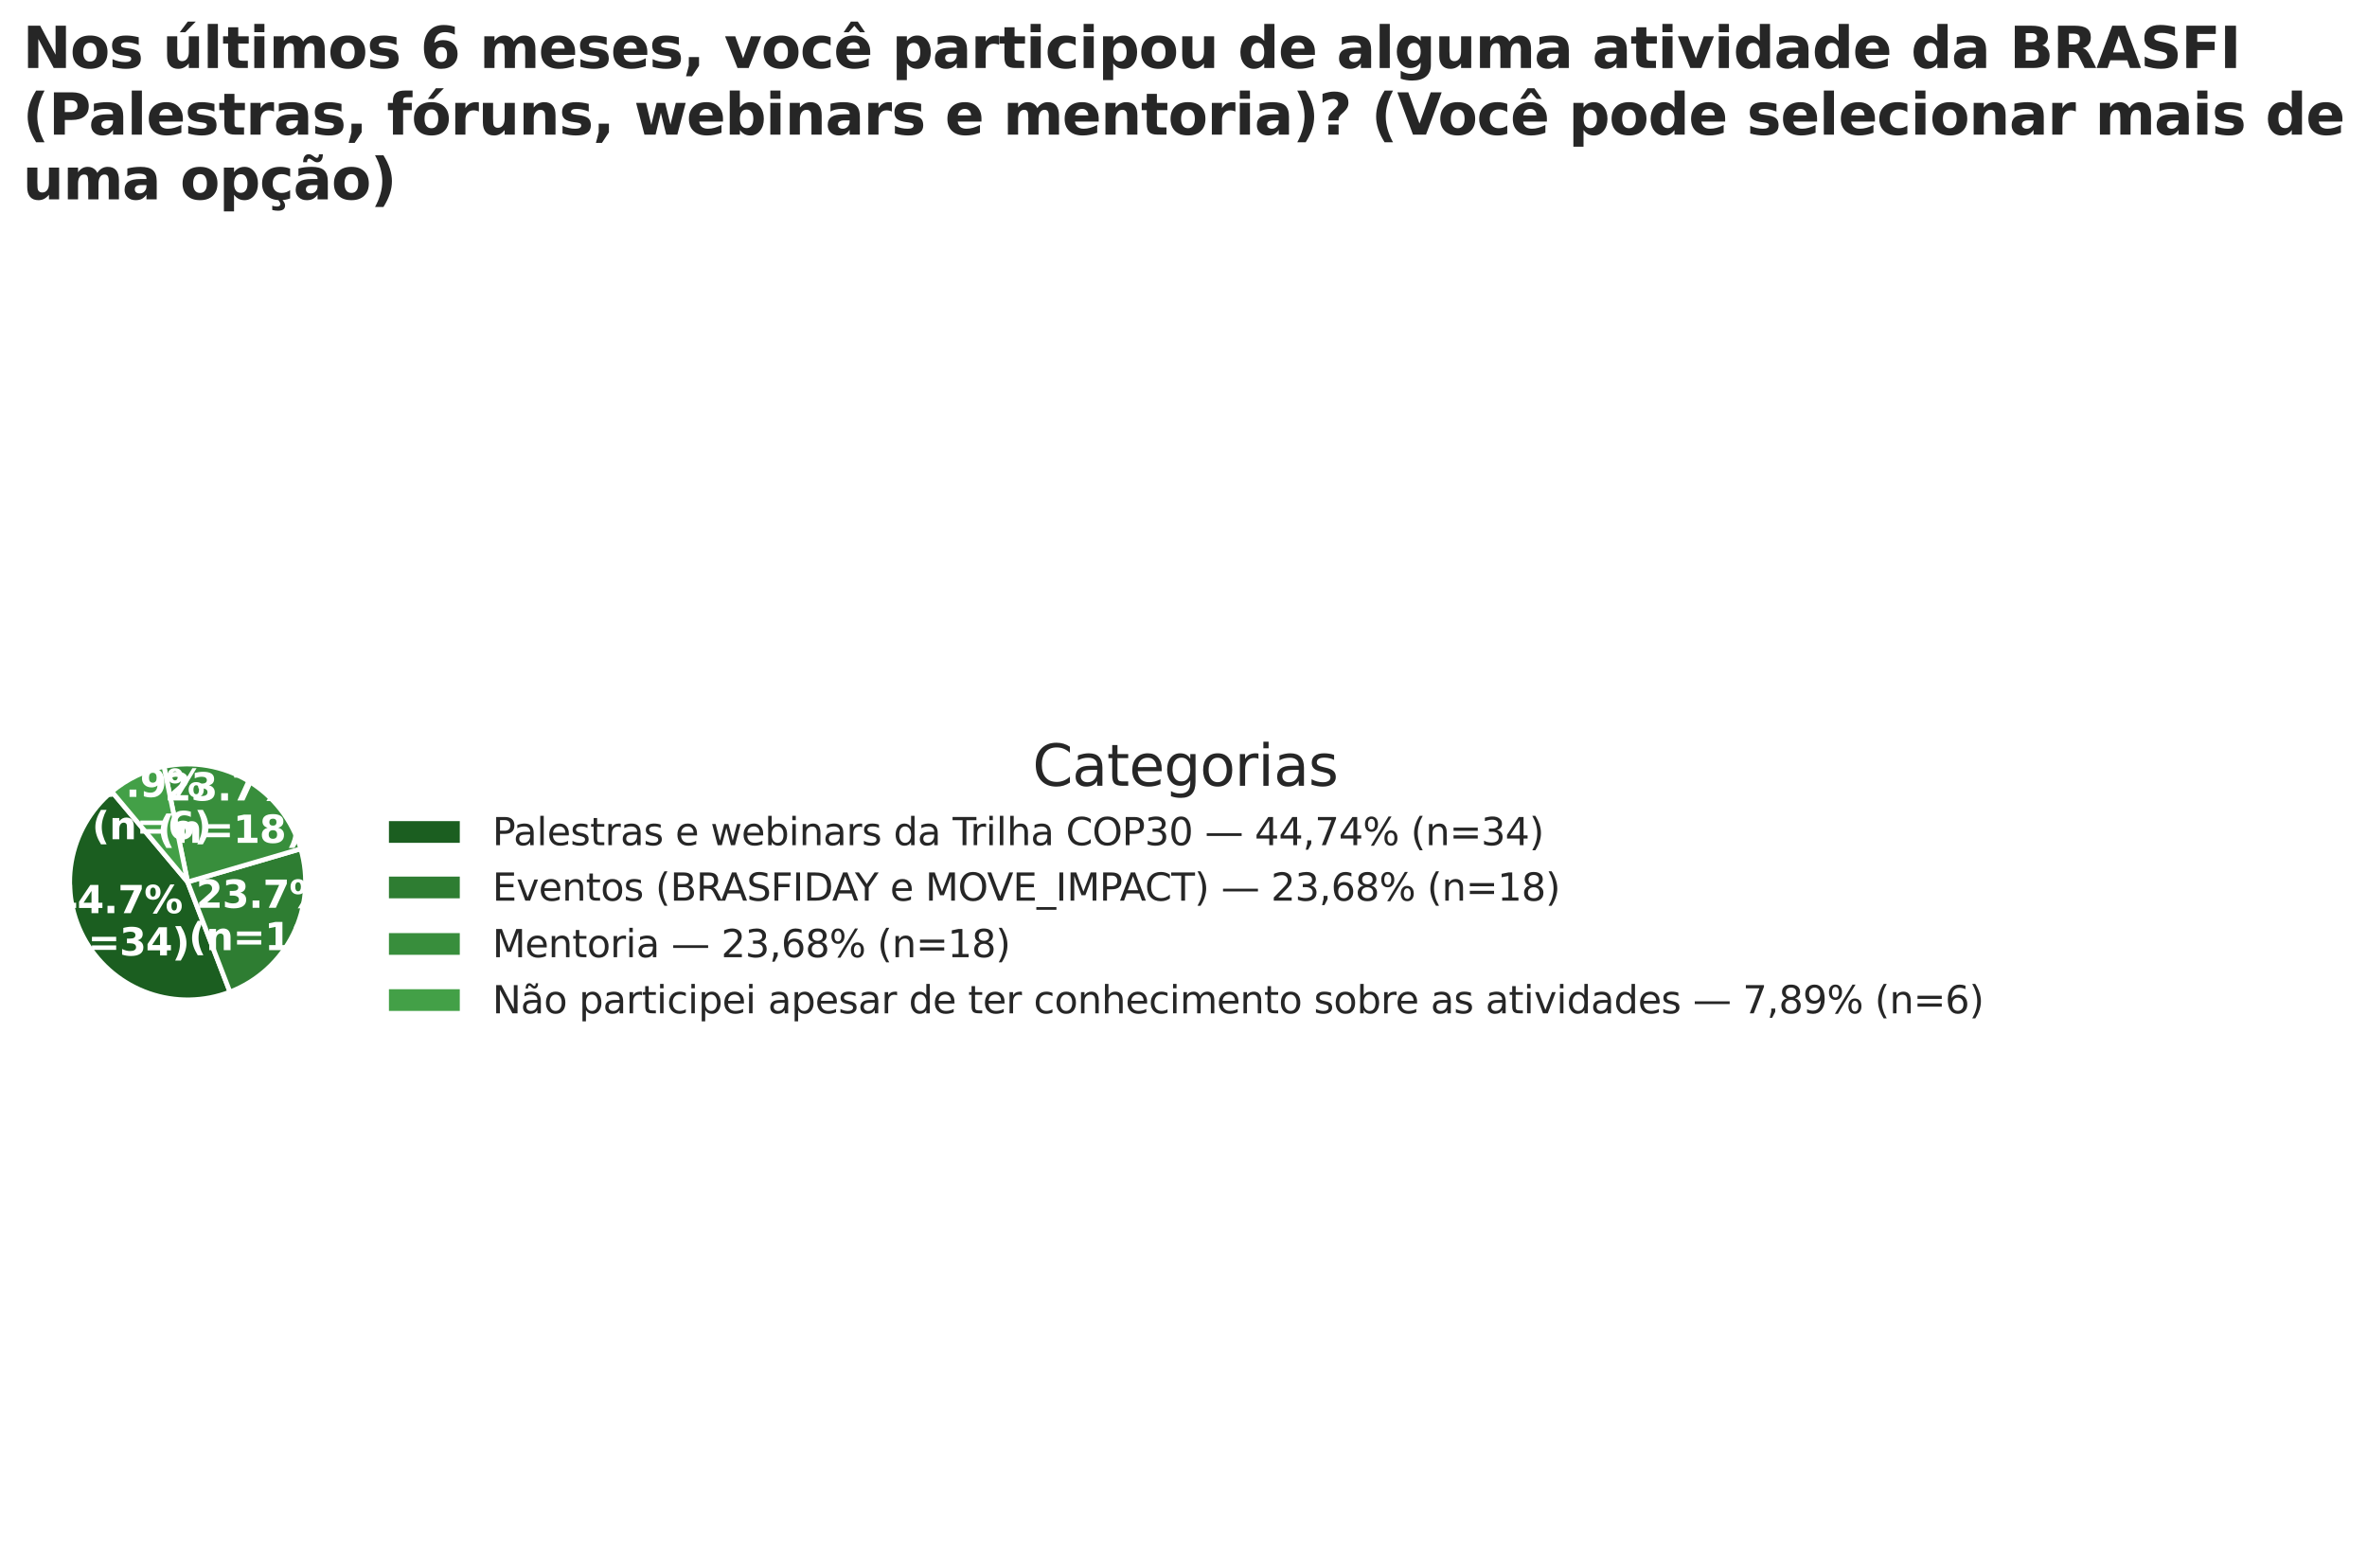 <?xml version="1.0" encoding="utf-8" standalone="no"?>
<!DOCTYPE svg PUBLIC "-//W3C//DTD SVG 1.1//EN"
  "http://www.w3.org/Graphics/SVG/1.1/DTD/svg11.dtd">
<svg xmlns:xlink="http://www.w3.org/1999/xlink" width="751.66pt" height="498pt" viewBox="0 0 751.66 498" xmlns="http://www.w3.org/2000/svg" version="1.1">
 <defs>
  <style type="text/css">*{stroke-linejoin: round; stroke-linecap: butt}</style>
 </defs>
 <g id="figure_1">
  <g id="patch_1">
   <path d="M 0 498 
L 751.66 498 
L 751.66 0 
L 0 0 
z
" style="fill: #ffffff"/>
  </g>
  <g id="axes_1">
   <g id="matplotlib.axis_1"/>
   <g id="matplotlib.axis_2"/>
   <g id="patch_2">
    <path d="M 35.512 251.368 
C 28.725 257.063 24.175 264.986 22.677 273.718 
C 21.178 282.451 22.827 291.437 27.327 299.069 
C 31.827 306.701 38.893 312.493 47.26 315.408 
C 55.626 318.324 64.762 318.177 73.03 314.994 
L 59.58 280.051 
z
" style="fill: #1b5e20; stroke: #ffffff; stroke-width: 1.5; stroke-linejoin: miter"/>
   </g>
   <g id="patch_3">
    <path d="M 73.03 314.994 
C 81.796 311.62 88.978 305.069 93.142 296.65 
C 97.306 288.231 98.153 278.546 95.515 269.532 
L 59.58 280.051 
z
" style="fill: #2e7d32; stroke: #ffffff; stroke-width: 1.5; stroke-linejoin: miter"/>
   </g>
   <g id="patch_4">
    <path d="M 95.515 269.532 
C 92.876 260.518 86.94 252.819 78.894 247.974 
C 70.848 243.129 61.266 241.485 52.065 243.37 
L 59.58 280.051 
z
" style="fill: #388e3c; stroke: #ffffff; stroke-width: 1.5; stroke-linejoin: miter"/>
   </g>
   <g id="patch_5">
    <path d="M 52.065 243.37 
C 49.028 243.992 46.081 244.989 43.29 246.338 
C 40.499 247.686 37.887 249.376 35.512 251.368 
L 59.58 280.051 
z
" style="fill: #43a047; stroke: #ffffff; stroke-width: 1.5; stroke-linejoin: miter"/>
   </g>
   <g id="text_1">
    <!-- 44.7% -->
    <g style="fill: #ffffff" transform="translate(16.188 289.956) scale(0.12 -0.12)">
     <defs>
      <path id="DejaVuSans-Bold-34" d="M 2356 3675 
L 1038 1722 
L 2356 1722 
L 2356 3675 
z
M 2156 4666 
L 3494 4666 
L 3494 1722 
L 4159 1722 
L 4159 850 
L 3494 850 
L 3494 0 
L 2356 0 
L 2356 850 
L 288 850 
L 288 1881 
L 2156 4666 
z
" transform="scale(0.016)"/>
      <path id="DejaVuSans-Bold-2e" d="M 653 1209 
L 1778 1209 
L 1778 0 
L 653 0 
L 653 1209 
z
" transform="scale(0.016)"/>
      <path id="DejaVuSans-Bold-37" d="M 428 4666 
L 3944 4666 
L 3944 3988 
L 2125 0 
L 953 0 
L 2675 3781 
L 428 3781 
L 428 4666 
z
" transform="scale(0.016)"/>
      <path id="DejaVuSans-Bold-25" d="M 4959 1925 
Q 4738 1925 4616 1733 
Q 4494 1541 4494 1184 
Q 4494 825 4614 633 
Q 4734 441 4959 441 
Q 5184 441 5303 633 
Q 5422 825 5422 1184 
Q 5422 1541 5301 1733 
Q 5181 1925 4959 1925 
z
M 4959 2450 
Q 5541 2450 5875 2112 
Q 6209 1775 6209 1184 
Q 6209 594 5875 251 
Q 5541 -91 4959 -91 
Q 4378 -91 4042 251 
Q 3706 594 3706 1184 
Q 3706 1772 4042 2111 
Q 4378 2450 4959 2450 
z
M 2094 -91 
L 1403 -91 
L 4319 4750 
L 5013 4750 
L 2094 -91 
z
M 1453 4750 
Q 2034 4750 2367 4411 
Q 2700 4072 2700 3481 
Q 2700 2891 2367 2550 
Q 2034 2209 1453 2209 
Q 872 2209 539 2550 
Q 206 2891 206 3481 
Q 206 4072 539 4411 
Q 872 4750 1453 4750 
z
M 1453 4225 
Q 1228 4225 1106 4031 
Q 984 3838 984 3481 
Q 984 3122 1106 2926 
Q 1228 2731 1453 2731 
Q 1678 2731 1798 2926 
Q 1919 3122 1919 3481 
Q 1919 3838 1797 4031 
Q 1675 4225 1453 4225 
z
" transform="scale(0.016)"/>
     </defs>
     <use xlink:href="#DejaVuSans-Bold-34"/>
     <use xlink:href="#DejaVuSans-Bold-34" transform="translate(69.58 0)"/>
     <use xlink:href="#DejaVuSans-Bold-2e" transform="translate(139.16 0)"/>
     <use xlink:href="#DejaVuSans-Bold-37" transform="translate(177.148 0)"/>
     <use xlink:href="#DejaVuSans-Bold-25" transform="translate(246.729 0)"/>
    </g>
    <!-- (n=34) -->
    <g style="fill: #ffffff" transform="translate(13.87 303.394) scale(0.12 -0.12)">
     <defs>
      <path id="DejaVuSans-Bold-28" d="M 2413 -844 
L 1484 -844 
Q 1006 -72 778 623 
Q 550 1319 550 2003 
Q 550 2688 779 3389 
Q 1009 4091 1484 4856 
L 2413 4856 
Q 2013 4116 1813 3408 
Q 1613 2700 1613 2009 
Q 1613 1319 1811 609 
Q 2009 -100 2413 -844 
z
" transform="scale(0.016)"/>
      <path id="DejaVuSans-Bold-6e" d="M 4056 2131 
L 4056 0 
L 2931 0 
L 2931 347 
L 2931 1631 
Q 2931 2084 2911 2256 
Q 2891 2428 2841 2509 
Q 2775 2619 2662 2680 
Q 2550 2741 2406 2741 
Q 2056 2741 1856 2470 
Q 1656 2200 1656 1722 
L 1656 0 
L 538 0 
L 538 3500 
L 1656 3500 
L 1656 2988 
Q 1909 3294 2193 3439 
Q 2478 3584 2822 3584 
Q 3428 3584 3742 3212 
Q 4056 2841 4056 2131 
z
" transform="scale(0.016)"/>
      <path id="DejaVuSans-Bold-3d" d="M 678 3084 
L 4684 3084 
L 4684 2350 
L 678 2350 
L 678 3084 
z
M 678 1663 
L 4684 1663 
L 4684 922 
L 678 922 
L 678 1663 
z
" transform="scale(0.016)"/>
      <path id="DejaVuSans-Bold-33" d="M 2981 2516 
Q 3453 2394 3698 2092 
Q 3944 1791 3944 1325 
Q 3944 631 3412 270 
Q 2881 -91 1863 -91 
Q 1503 -91 1142 -33 
Q 781 25 428 141 
L 428 1069 
Q 766 900 1098 814 
Q 1431 728 1753 728 
Q 2231 728 2486 893 
Q 2741 1059 2741 1369 
Q 2741 1688 2480 1852 
Q 2219 2016 1709 2016 
L 1228 2016 
L 1228 2791 
L 1734 2791 
Q 2188 2791 2409 2933 
Q 2631 3075 2631 3366 
Q 2631 3634 2415 3781 
Q 2200 3928 1806 3928 
Q 1516 3928 1219 3862 
Q 922 3797 628 3669 
L 628 4550 
Q 984 4650 1334 4700 
Q 1684 4750 2022 4750 
Q 2931 4750 3382 4451 
Q 3834 4153 3834 3553 
Q 3834 3144 3618 2883 
Q 3403 2622 2981 2516 
z
" transform="scale(0.016)"/>
      <path id="DejaVuSans-Bold-29" d="M 513 -844 
Q 913 -100 1113 609 
Q 1313 1319 1313 2009 
Q 1313 2700 1113 3408 
Q 913 4116 513 4856 
L 1441 4856 
Q 1916 4091 2145 3389 
Q 2375 2688 2375 2003 
Q 2375 1319 2147 623 
Q 1919 -72 1441 -844 
L 513 -844 
z
" transform="scale(0.016)"/>
     </defs>
     <use xlink:href="#DejaVuSans-Bold-28"/>
     <use xlink:href="#DejaVuSans-Bold-6e" transform="translate(45.703 0)"/>
     <use xlink:href="#DejaVuSans-Bold-3d" transform="translate(116.895 0)"/>
     <use xlink:href="#DejaVuSans-Bold-33" transform="translate(200.684 0)"/>
     <use xlink:href="#DejaVuSans-Bold-34" transform="translate(270.264 0)"/>
     <use xlink:href="#DejaVuSans-Bold-29" transform="translate(339.844 0)"/>
    </g>
   </g>
   <g id="text_2">
    <!-- 23.7% -->
    <g style="fill: #ffffff" transform="translate(62.258 288.263) scale(0.12 -0.12)">
     <defs>
      <path id="DejaVuSans-Bold-32" d="M 1844 884 
L 3897 884 
L 3897 0 
L 506 0 
L 506 884 
L 2209 2388 
Q 2438 2594 2547 2791 
Q 2656 2988 2656 3200 
Q 2656 3528 2436 3728 
Q 2216 3928 1850 3928 
Q 1569 3928 1234 3808 
Q 900 3688 519 3450 
L 519 4475 
Q 925 4609 1322 4679 
Q 1719 4750 2100 4750 
Q 2938 4750 3402 4381 
Q 3866 4013 3866 3353 
Q 3866 2972 3669 2642 
Q 3472 2313 2841 1759 
L 1844 884 
z
" transform="scale(0.016)"/>
     </defs>
     <use xlink:href="#DejaVuSans-Bold-32"/>
     <use xlink:href="#DejaVuSans-Bold-33" transform="translate(69.58 0)"/>
     <use xlink:href="#DejaVuSans-Bold-2e" transform="translate(139.16 0)"/>
     <use xlink:href="#DejaVuSans-Bold-37" transform="translate(177.148 0)"/>
     <use xlink:href="#DejaVuSans-Bold-25" transform="translate(246.729 0)"/>
    </g>
    <!-- (n=18) -->
    <g style="fill: #ffffff" transform="translate(59.941 301.7) scale(0.12 -0.12)">
     <defs>
      <path id="DejaVuSans-Bold-31" d="M 750 831 
L 1813 831 
L 1813 3847 
L 722 3622 
L 722 4441 
L 1806 4666 
L 2950 4666 
L 2950 831 
L 4013 831 
L 4013 0 
L 750 0 
L 750 831 
z
" transform="scale(0.016)"/>
      <path id="DejaVuSans-Bold-38" d="M 2228 2088 
Q 1891 2088 1709 1903 
Q 1528 1719 1528 1375 
Q 1528 1031 1709 848 
Q 1891 666 2228 666 
Q 2563 666 2741 848 
Q 2919 1031 2919 1375 
Q 2919 1722 2741 1905 
Q 2563 2088 2228 2088 
z
M 1350 2484 
Q 925 2613 709 2878 
Q 494 3144 494 3541 
Q 494 4131 934 4440 
Q 1375 4750 2228 4750 
Q 3075 4750 3515 4442 
Q 3956 4134 3956 3541 
Q 3956 3144 3739 2878 
Q 3522 2613 3097 2484 
Q 3572 2353 3814 2058 
Q 4056 1763 4056 1313 
Q 4056 619 3595 264 
Q 3134 -91 2228 -91 
Q 1319 -91 855 264 
Q 391 619 391 1313 
Q 391 1763 633 2058 
Q 875 2353 1350 2484 
z
M 1631 3419 
Q 1631 3141 1786 2991 
Q 1941 2841 2228 2841 
Q 2509 2841 2662 2991 
Q 2816 3141 2816 3419 
Q 2816 3697 2662 3845 
Q 2509 3994 2228 3994 
Q 1941 3994 1786 3844 
Q 1631 3694 1631 3419 
z
" transform="scale(0.016)"/>
     </defs>
     <use xlink:href="#DejaVuSans-Bold-28"/>
     <use xlink:href="#DejaVuSans-Bold-6e" transform="translate(45.703 0)"/>
     <use xlink:href="#DejaVuSans-Bold-3d" transform="translate(116.895 0)"/>
     <use xlink:href="#DejaVuSans-Bold-31" transform="translate(200.684 0)"/>
     <use xlink:href="#DejaVuSans-Bold-38" transform="translate(270.264 0)"/>
     <use xlink:href="#DejaVuSans-Bold-29" transform="translate(339.844 0)"/>
    </g>
   </g>
   <g id="text_3">
    <!-- 23.7% -->
    <g style="fill: #ffffff" transform="translate(52.284 254.19) scale(0.12 -0.12)">
     <use xlink:href="#DejaVuSans-Bold-32"/>
     <use xlink:href="#DejaVuSans-Bold-33" transform="translate(69.58 0)"/>
     <use xlink:href="#DejaVuSans-Bold-2e" transform="translate(139.16 0)"/>
     <use xlink:href="#DejaVuSans-Bold-37" transform="translate(177.148 0)"/>
     <use xlink:href="#DejaVuSans-Bold-25" transform="translate(246.729 0)"/>
    </g>
    <!-- (n=18) -->
    <g style="fill: #ffffff" transform="translate(49.967 267.627) scale(0.12 -0.12)">
     <use xlink:href="#DejaVuSans-Bold-28"/>
     <use xlink:href="#DejaVuSans-Bold-6e" transform="translate(45.703 0)"/>
     <use xlink:href="#DejaVuSans-Bold-3d" transform="translate(116.895 0)"/>
     <use xlink:href="#DejaVuSans-Bold-31" transform="translate(200.684 0)"/>
     <use xlink:href="#DejaVuSans-Bold-38" transform="translate(270.264 0)"/>
     <use xlink:href="#DejaVuSans-Bold-29" transform="translate(339.844 0)"/>
    </g>
   </g>
   <g id="text_4">
    <!-- 7.9% -->
    <g style="fill: #ffffff" transform="translate(31.536 253.044) scale(0.12 -0.12)">
     <defs>
      <path id="DejaVuSans-Bold-39" d="M 641 103 
L 641 966 
Q 928 831 1190 764 
Q 1453 697 1709 697 
Q 2247 697 2547 995 
Q 2847 1294 2900 1881 
Q 2688 1725 2447 1647 
Q 2206 1569 1925 1569 
Q 1209 1569 770 1986 
Q 331 2403 331 3084 
Q 331 3838 820 4291 
Q 1309 4744 2131 4744 
Q 3044 4744 3544 4128 
Q 4044 3513 4044 2388 
Q 4044 1231 3459 570 
Q 2875 -91 1856 -91 
Q 1528 -91 1228 -42 
Q 928 6 641 103 
z
M 2125 2350 
Q 2441 2350 2600 2554 
Q 2759 2759 2759 3169 
Q 2759 3575 2600 3781 
Q 2441 3988 2125 3988 
Q 1809 3988 1650 3781 
Q 1491 3575 1491 3169 
Q 1491 2759 1650 2554 
Q 1809 2350 2125 2350 
z
" transform="scale(0.016)"/>
     </defs>
     <use xlink:href="#DejaVuSans-Bold-37"/>
     <use xlink:href="#DejaVuSans-Bold-2e" transform="translate(69.58 0)"/>
     <use xlink:href="#DejaVuSans-Bold-39" transform="translate(107.568 0)"/>
     <use xlink:href="#DejaVuSans-Bold-25" transform="translate(177.148 0)"/>
    </g>
    <!-- (n=6) -->
    <g style="fill: #ffffff" transform="translate(29.219 266.482) scale(0.12 -0.12)">
     <defs>
      <path id="DejaVuSans-Bold-36" d="M 2316 2303 
Q 2000 2303 1842 2098 
Q 1684 1894 1684 1484 
Q 1684 1075 1842 870 
Q 2000 666 2316 666 
Q 2634 666 2792 870 
Q 2950 1075 2950 1484 
Q 2950 1894 2792 2098 
Q 2634 2303 2316 2303 
z
M 3803 4544 
L 3803 3681 
Q 3506 3822 3243 3889 
Q 2981 3956 2731 3956 
Q 2194 3956 1894 3657 
Q 1594 3359 1544 2772 
Q 1750 2925 1990 3001 
Q 2231 3078 2516 3078 
Q 3231 3078 3670 2659 
Q 4109 2241 4109 1563 
Q 4109 813 3618 361 
Q 3128 -91 2303 -91 
Q 1394 -91 895 523 
Q 397 1138 397 2266 
Q 397 3422 980 4083 
Q 1563 4744 2578 4744 
Q 2900 4744 3203 4694 
Q 3506 4644 3803 4544 
z
" transform="scale(0.016)"/>
     </defs>
     <use xlink:href="#DejaVuSans-Bold-28"/>
     <use xlink:href="#DejaVuSans-Bold-6e" transform="translate(45.703 0)"/>
     <use xlink:href="#DejaVuSans-Bold-3d" transform="translate(116.895 0)"/>
     <use xlink:href="#DejaVuSans-Bold-36" transform="translate(200.684 0)"/>
     <use xlink:href="#DejaVuSans-Bold-29" transform="translate(270.264 0)"/>
    </g>
   </g>
   <g id="text_5">
    <!-- Nos últimos 6 meses, você participou de alguma atividade da BRASFI -->
    <g style="fill: #262626" transform="translate(7.2 21.597) scale(0.18 -0.18)">
     <defs>
      <path id="DejaVuSans-Bold-4e" d="M 588 4666 
L 1931 4666 
L 3628 1466 
L 3628 4666 
L 4769 4666 
L 4769 0 
L 3425 0 
L 1728 3200 
L 1728 0 
L 588 0 
L 588 4666 
z
" transform="scale(0.016)"/>
      <path id="DejaVuSans-Bold-6f" d="M 2203 2784 
Q 1831 2784 1636 2517 
Q 1441 2250 1441 1747 
Q 1441 1244 1636 976 
Q 1831 709 2203 709 
Q 2569 709 2762 976 
Q 2956 1244 2956 1747 
Q 2956 2250 2762 2517 
Q 2569 2784 2203 2784 
z
M 2203 3584 
Q 3106 3584 3614 3096 
Q 4122 2609 4122 1747 
Q 4122 884 3614 396 
Q 3106 -91 2203 -91 
Q 1297 -91 786 396 
Q 275 884 275 1747 
Q 275 2609 786 3096 
Q 1297 3584 2203 3584 
z
" transform="scale(0.016)"/>
      <path id="DejaVuSans-Bold-73" d="M 3272 3391 
L 3272 2541 
Q 2913 2691 2578 2766 
Q 2244 2841 1947 2841 
Q 1628 2841 1473 2761 
Q 1319 2681 1319 2516 
Q 1319 2381 1436 2309 
Q 1553 2238 1856 2203 
L 2053 2175 
Q 2913 2066 3209 1816 
Q 3506 1566 3506 1031 
Q 3506 472 3093 190 
Q 2681 -91 1863 -91 
Q 1516 -91 1145 -36 
Q 775 19 384 128 
L 384 978 
Q 719 816 1070 734 
Q 1422 653 1784 653 
Q 2113 653 2278 743 
Q 2444 834 2444 1013 
Q 2444 1163 2330 1236 
Q 2216 1309 1875 1350 
L 1678 1375 
Q 931 1469 631 1722 
Q 331 1975 331 2491 
Q 331 3047 712 3315 
Q 1094 3584 1881 3584 
Q 2191 3584 2531 3537 
Q 2872 3491 3272 3391 
z
" transform="scale(0.016)"/>
      <path id="DejaVuSans-Bold-20" transform="scale(0.016)"/>
      <path id="DejaVuSans-Bold-fa" d="M 500 1363 
L 500 3500 
L 1625 3500 
L 1625 3150 
Q 1625 2866 1622 2436 
Q 1619 2006 1619 1863 
Q 1619 1441 1641 1255 
Q 1663 1069 1716 984 
Q 1784 875 1895 815 
Q 2006 756 2150 756 
Q 2500 756 2700 1025 
Q 2900 1294 2900 1772 
L 2900 3500 
L 4019 3500 
L 4019 0 
L 2900 0 
L 2900 506 
Q 2647 200 2364 54 
Q 2081 -91 1741 -91 
Q 1134 -91 817 281 
Q 500 653 500 1363 
z
M 2782 5119 
L 3666 5119 
L 2513 3944 
L 1901 3944 
L 2782 5119 
z
" transform="scale(0.016)"/>
      <path id="DejaVuSans-Bold-6c" d="M 538 4863 
L 1656 4863 
L 1656 0 
L 538 0 
L 538 4863 
z
" transform="scale(0.016)"/>
      <path id="DejaVuSans-Bold-74" d="M 1759 4494 
L 1759 3500 
L 2913 3500 
L 2913 2700 
L 1759 2700 
L 1759 1216 
Q 1759 972 1856 886 
Q 1953 800 2241 800 
L 2816 800 
L 2816 0 
L 1856 0 
Q 1194 0 917 276 
Q 641 553 641 1216 
L 641 2700 
L 84 2700 
L 84 3500 
L 641 3500 
L 641 4494 
L 1759 4494 
z
" transform="scale(0.016)"/>
      <path id="DejaVuSans-Bold-69" d="M 538 3500 
L 1656 3500 
L 1656 0 
L 538 0 
L 538 3500 
z
M 538 4863 
L 1656 4863 
L 1656 3950 
L 538 3950 
L 538 4863 
z
" transform="scale(0.016)"/>
      <path id="DejaVuSans-Bold-6d" d="M 3781 2919 
Q 3994 3244 4286 3414 
Q 4578 3584 4928 3584 
Q 5531 3584 5847 3212 
Q 6163 2841 6163 2131 
L 6163 0 
L 5038 0 
L 5038 1825 
Q 5041 1866 5042 1909 
Q 5044 1953 5044 2034 
Q 5044 2406 4934 2573 
Q 4825 2741 4581 2741 
Q 4263 2741 4089 2478 
Q 3916 2216 3909 1719 
L 3909 0 
L 2784 0 
L 2784 1825 
Q 2784 2406 2684 2573 
Q 2584 2741 2328 2741 
Q 2006 2741 1831 2477 
Q 1656 2213 1656 1722 
L 1656 0 
L 531 0 
L 531 3500 
L 1656 3500 
L 1656 2988 
Q 1863 3284 2130 3434 
Q 2397 3584 2719 3584 
Q 3081 3584 3359 3409 
Q 3638 3234 3781 2919 
z
" transform="scale(0.016)"/>
      <path id="DejaVuSans-Bold-65" d="M 4031 1759 
L 4031 1441 
L 1416 1441 
Q 1456 1047 1700 850 
Q 1944 653 2381 653 
Q 2734 653 3104 758 
Q 3475 863 3866 1075 
L 3866 213 
Q 3469 63 3072 -14 
Q 2675 -91 2278 -91 
Q 1328 -91 801 392 
Q 275 875 275 1747 
Q 275 2603 792 3093 
Q 1309 3584 2216 3584 
Q 3041 3584 3536 3087 
Q 4031 2591 4031 1759 
z
M 2881 2131 
Q 2881 2450 2695 2645 
Q 2509 2841 2209 2841 
Q 1884 2841 1681 2658 
Q 1478 2475 1428 2131 
L 2881 2131 
z
" transform="scale(0.016)"/>
      <path id="DejaVuSans-Bold-2c" d="M 653 1209 
L 1778 1209 
L 1778 256 
L 1006 -909 
L 341 -909 
L 653 256 
L 653 1209 
z
" transform="scale(0.016)"/>
      <path id="DejaVuSans-Bold-76" d="M 97 3500 
L 1216 3500 
L 2088 1081 
L 2956 3500 
L 4078 3500 
L 2700 0 
L 1472 0 
L 97 3500 
z
" transform="scale(0.016)"/>
      <path id="DejaVuSans-Bold-63" d="M 3366 3391 
L 3366 2478 
Q 3138 2634 2908 2709 
Q 2678 2784 2431 2784 
Q 1963 2784 1702 2511 
Q 1441 2238 1441 1747 
Q 1441 1256 1702 982 
Q 1963 709 2431 709 
Q 2694 709 2930 787 
Q 3166 866 3366 1019 
L 3366 103 
Q 3103 6 2833 -42 
Q 2563 -91 2291 -91 
Q 1344 -91 809 395 
Q 275 881 275 1747 
Q 275 2613 809 3098 
Q 1344 3584 2291 3584 
Q 2566 3584 2833 3536 
Q 3100 3488 3366 3391 
z
" transform="scale(0.016)"/>
      <path id="DejaVuSans-Bold-ea" d="M 4031 1759 
L 4031 1441 
L 1416 1441 
Q 1456 1047 1700 850 
Q 1944 653 2381 653 
Q 2734 653 3104 758 
Q 3475 863 3866 1075 
L 3866 213 
Q 3469 63 3072 -14 
Q 2675 -91 2278 -91 
Q 1328 -91 801 392 
Q 275 875 275 1747 
Q 275 2603 792 3093 
Q 1309 3584 2216 3584 
Q 3041 3584 3536 3087 
Q 4031 2591 4031 1759 
z
M 2881 2131 
Q 2881 2450 2695 2645 
Q 2509 2841 2209 2841 
Q 1884 2841 1681 2658 
Q 1478 2475 1428 2131 
L 2881 2131 
z
M 1902 5119 
L 2658 5119 
L 3458 3944 
L 2902 3944 
L 2280 4647 
L 1658 3944 
L 1102 3944 
L 1902 5119 
z
" transform="scale(0.016)"/>
      <path id="DejaVuSans-Bold-70" d="M 1656 506 
L 1656 -1331 
L 538 -1331 
L 538 3500 
L 1656 3500 
L 1656 2988 
Q 1888 3294 2169 3439 
Q 2450 3584 2816 3584 
Q 3463 3584 3878 3070 
Q 4294 2556 4294 1747 
Q 4294 938 3878 423 
Q 3463 -91 2816 -91 
Q 2450 -91 2169 54 
Q 1888 200 1656 506 
z
M 2400 2772 
Q 2041 2772 1848 2508 
Q 1656 2244 1656 1747 
Q 1656 1250 1848 986 
Q 2041 722 2400 722 
Q 2759 722 2948 984 
Q 3138 1247 3138 1747 
Q 3138 2247 2948 2509 
Q 2759 2772 2400 2772 
z
" transform="scale(0.016)"/>
      <path id="DejaVuSans-Bold-61" d="M 2106 1575 
Q 1756 1575 1579 1456 
Q 1403 1338 1403 1106 
Q 1403 894 1545 773 
Q 1688 653 1941 653 
Q 2256 653 2472 879 
Q 2688 1106 2688 1447 
L 2688 1575 
L 2106 1575 
z
M 3816 1997 
L 3816 0 
L 2688 0 
L 2688 519 
Q 2463 200 2181 54 
Q 1900 -91 1497 -91 
Q 953 -91 614 226 
Q 275 544 275 1050 
Q 275 1666 698 1953 
Q 1122 2241 2028 2241 
L 2688 2241 
L 2688 2328 
Q 2688 2594 2478 2717 
Q 2269 2841 1825 2841 
Q 1466 2841 1156 2769 
Q 847 2697 581 2553 
L 581 3406 
Q 941 3494 1303 3539 
Q 1666 3584 2028 3584 
Q 2975 3584 3395 3211 
Q 3816 2838 3816 1997 
z
" transform="scale(0.016)"/>
      <path id="DejaVuSans-Bold-72" d="M 3138 2547 
Q 2991 2616 2845 2648 
Q 2700 2681 2553 2681 
Q 2122 2681 1889 2404 
Q 1656 2128 1656 1613 
L 1656 0 
L 538 0 
L 538 3500 
L 1656 3500 
L 1656 2925 
Q 1872 3269 2151 3426 
Q 2431 3584 2822 3584 
Q 2878 3584 2943 3579 
Q 3009 3575 3134 3559 
L 3138 2547 
z
" transform="scale(0.016)"/>
      <path id="DejaVuSans-Bold-75" d="M 500 1363 
L 500 3500 
L 1625 3500 
L 1625 3150 
Q 1625 2866 1622 2436 
Q 1619 2006 1619 1863 
Q 1619 1441 1641 1255 
Q 1663 1069 1716 984 
Q 1784 875 1895 815 
Q 2006 756 2150 756 
Q 2500 756 2700 1025 
Q 2900 1294 2900 1772 
L 2900 3500 
L 4019 3500 
L 4019 0 
L 2900 0 
L 2900 506 
Q 2647 200 2364 54 
Q 2081 -91 1741 -91 
Q 1134 -91 817 281 
Q 500 653 500 1363 
z
" transform="scale(0.016)"/>
      <path id="DejaVuSans-Bold-64" d="M 2919 2988 
L 2919 4863 
L 4044 4863 
L 4044 0 
L 2919 0 
L 2919 506 
Q 2688 197 2409 53 
Q 2131 -91 1766 -91 
Q 1119 -91 703 423 
Q 288 938 288 1747 
Q 288 2556 703 3070 
Q 1119 3584 1766 3584 
Q 2128 3584 2408 3439 
Q 2688 3294 2919 2988 
z
M 2181 722 
Q 2541 722 2730 984 
Q 2919 1247 2919 1747 
Q 2919 2247 2730 2509 
Q 2541 2772 2181 2772 
Q 1825 2772 1636 2509 
Q 1447 2247 1447 1747 
Q 1447 1247 1636 984 
Q 1825 722 2181 722 
z
" transform="scale(0.016)"/>
      <path id="DejaVuSans-Bold-67" d="M 2919 594 
Q 2688 288 2409 144 
Q 2131 0 1766 0 
Q 1125 0 706 504 
Q 288 1009 288 1791 
Q 288 2575 706 3076 
Q 1125 3578 1766 3578 
Q 2131 3578 2409 3434 
Q 2688 3291 2919 2981 
L 2919 3500 
L 4044 3500 
L 4044 353 
Q 4044 -491 3511 -936 
Q 2978 -1381 1966 -1381 
Q 1638 -1381 1331 -1331 
Q 1025 -1281 716 -1178 
L 716 -306 
Q 1009 -475 1290 -558 
Q 1572 -641 1856 -641 
Q 2406 -641 2662 -400 
Q 2919 -159 2919 353 
L 2919 594 
z
M 2181 2772 
Q 1834 2772 1640 2515 
Q 1447 2259 1447 1791 
Q 1447 1309 1634 1061 
Q 1822 813 2181 813 
Q 2531 813 2725 1069 
Q 2919 1325 2919 1791 
Q 2919 2259 2725 2515 
Q 2531 2772 2181 2772 
z
" transform="scale(0.016)"/>
      <path id="DejaVuSans-Bold-42" d="M 2456 2859 
Q 2741 2859 2887 2984 
Q 3034 3109 3034 3353 
Q 3034 3594 2887 3720 
Q 2741 3847 2456 3847 
L 1791 3847 
L 1791 2859 
L 2456 2859 
z
M 2497 819 
Q 2859 819 3042 972 
Q 3225 1125 3225 1434 
Q 3225 1738 3044 1889 
Q 2863 2041 2497 2041 
L 1791 2041 
L 1791 819 
L 2497 819 
z
M 3616 2497 
Q 4003 2384 4215 2081 
Q 4428 1778 4428 1338 
Q 4428 663 3972 331 
Q 3516 0 2584 0 
L 588 0 
L 588 4666 
L 2394 4666 
Q 3366 4666 3802 4372 
Q 4238 4078 4238 3431 
Q 4238 3091 4078 2852 
Q 3919 2613 3616 2497 
z
" transform="scale(0.016)"/>
      <path id="DejaVuSans-Bold-52" d="M 2297 2597 
Q 2675 2597 2839 2737 
Q 3003 2878 3003 3200 
Q 3003 3519 2839 3656 
Q 2675 3794 2297 3794 
L 1791 3794 
L 1791 2597 
L 2297 2597 
z
M 1791 1766 
L 1791 0 
L 588 0 
L 588 4666 
L 2425 4666 
Q 3347 4666 3776 4356 
Q 4206 4047 4206 3378 
Q 4206 2916 3982 2619 
Q 3759 2322 3309 2181 
Q 3556 2125 3751 1926 
Q 3947 1728 4147 1325 
L 4800 0 
L 3519 0 
L 2950 1159 
Q 2778 1509 2601 1637 
Q 2425 1766 2131 1766 
L 1791 1766 
z
" transform="scale(0.016)"/>
      <path id="DejaVuSans-Bold-41" d="M 3419 850 
L 1538 850 
L 1241 0 
L 31 0 
L 1759 4666 
L 3194 4666 
L 4922 0 
L 3713 0 
L 3419 850 
z
M 1838 1716 
L 3116 1716 
L 2478 3572 
L 1838 1716 
z
" transform="scale(0.016)"/>
      <path id="DejaVuSans-Bold-53" d="M 3834 4519 
L 3834 3531 
Q 3450 3703 3084 3790 
Q 2719 3878 2394 3878 
Q 1963 3878 1756 3759 
Q 1550 3641 1550 3391 
Q 1550 3203 1689 3098 
Q 1828 2994 2194 2919 
L 2706 2816 
Q 3484 2659 3812 2340 
Q 4141 2022 4141 1434 
Q 4141 663 3683 286 
Q 3225 -91 2284 -91 
Q 1841 -91 1394 -6 
Q 947 78 500 244 
L 500 1259 
Q 947 1022 1364 901 
Q 1781 781 2169 781 
Q 2563 781 2772 912 
Q 2981 1044 2981 1288 
Q 2981 1506 2839 1625 
Q 2697 1744 2272 1838 
L 1806 1941 
Q 1106 2091 782 2419 
Q 459 2747 459 3303 
Q 459 4000 909 4375 
Q 1359 4750 2203 4750 
Q 2588 4750 2994 4692 
Q 3400 4634 3834 4519 
z
" transform="scale(0.016)"/>
      <path id="DejaVuSans-Bold-46" d="M 588 4666 
L 3834 4666 
L 3834 3756 
L 1791 3756 
L 1791 2888 
L 3713 2888 
L 3713 1978 
L 1791 1978 
L 1791 0 
L 588 0 
L 588 4666 
z
" transform="scale(0.016)"/>
      <path id="DejaVuSans-Bold-49" d="M 588 4666 
L 1791 4666 
L 1791 0 
L 588 0 
L 588 4666 
z
" transform="scale(0.016)"/>
     </defs>
     <use xlink:href="#DejaVuSans-Bold-4e"/>
     <use xlink:href="#DejaVuSans-Bold-6f" transform="translate(83.691 0)"/>
     <use xlink:href="#DejaVuSans-Bold-73" transform="translate(152.393 0)"/>
     <use xlink:href="#DejaVuSans-Bold-20" transform="translate(211.914 0)"/>
     <use xlink:href="#DejaVuSans-Bold-fa" transform="translate(246.729 0)"/>
     <use xlink:href="#DejaVuSans-Bold-6c" transform="translate(317.92 0)"/>
     <use xlink:href="#DejaVuSans-Bold-74" transform="translate(352.197 0)"/>
     <use xlink:href="#DejaVuSans-Bold-69" transform="translate(400 0)"/>
     <use xlink:href="#DejaVuSans-Bold-6d" transform="translate(434.277 0)"/>
     <use xlink:href="#DejaVuSans-Bold-6f" transform="translate(538.477 0)"/>
     <use xlink:href="#DejaVuSans-Bold-73" transform="translate(607.178 0)"/>
     <use xlink:href="#DejaVuSans-Bold-20" transform="translate(666.699 0)"/>
     <use xlink:href="#DejaVuSans-Bold-36" transform="translate(701.514 0)"/>
     <use xlink:href="#DejaVuSans-Bold-20" transform="translate(771.094 0)"/>
     <use xlink:href="#DejaVuSans-Bold-6d" transform="translate(805.908 0)"/>
     <use xlink:href="#DejaVuSans-Bold-65" transform="translate(910.107 0)"/>
     <use xlink:href="#DejaVuSans-Bold-73" transform="translate(977.93 0)"/>
     <use xlink:href="#DejaVuSans-Bold-65" transform="translate(1037.451 0)"/>
     <use xlink:href="#DejaVuSans-Bold-73" transform="translate(1105.273 0)"/>
     <use xlink:href="#DejaVuSans-Bold-2c" transform="translate(1164.795 0)"/>
     <use xlink:href="#DejaVuSans-Bold-20" transform="translate(1202.783 0)"/>
     <use xlink:href="#DejaVuSans-Bold-76" transform="translate(1237.598 0)"/>
     <use xlink:href="#DejaVuSans-Bold-6f" transform="translate(1302.783 0)"/>
     <use xlink:href="#DejaVuSans-Bold-63" transform="translate(1371.484 0)"/>
     <use xlink:href="#DejaVuSans-Bold-ea" transform="translate(1430.762 0)"/>
     <use xlink:href="#DejaVuSans-Bold-20" transform="translate(1498.584 0)"/>
     <use xlink:href="#DejaVuSans-Bold-70" transform="translate(1533.398 0)"/>
     <use xlink:href="#DejaVuSans-Bold-61" transform="translate(1604.98 0)"/>
     <use xlink:href="#DejaVuSans-Bold-72" transform="translate(1672.461 0)"/>
     <use xlink:href="#DejaVuSans-Bold-74" transform="translate(1721.777 0)"/>
     <use xlink:href="#DejaVuSans-Bold-69" transform="translate(1769.58 0)"/>
     <use xlink:href="#DejaVuSans-Bold-63" transform="translate(1803.857 0)"/>
     <use xlink:href="#DejaVuSans-Bold-69" transform="translate(1863.135 0)"/>
     <use xlink:href="#DejaVuSans-Bold-70" transform="translate(1897.412 0)"/>
     <use xlink:href="#DejaVuSans-Bold-6f" transform="translate(1968.994 0)"/>
     <use xlink:href="#DejaVuSans-Bold-75" transform="translate(2037.695 0)"/>
     <use xlink:href="#DejaVuSans-Bold-20" transform="translate(2108.887 0)"/>
     <use xlink:href="#DejaVuSans-Bold-64" transform="translate(2143.701 0)"/>
     <use xlink:href="#DejaVuSans-Bold-65" transform="translate(2215.283 0)"/>
     <use xlink:href="#DejaVuSans-Bold-20" transform="translate(2283.105 0)"/>
     <use xlink:href="#DejaVuSans-Bold-61" transform="translate(2317.92 0)"/>
     <use xlink:href="#DejaVuSans-Bold-6c" transform="translate(2385.4 0)"/>
     <use xlink:href="#DejaVuSans-Bold-67" transform="translate(2419.678 0)"/>
     <use xlink:href="#DejaVuSans-Bold-75" transform="translate(2491.26 0)"/>
     <use xlink:href="#DejaVuSans-Bold-6d" transform="translate(2562.451 0)"/>
     <use xlink:href="#DejaVuSans-Bold-61" transform="translate(2666.65 0)"/>
     <use xlink:href="#DejaVuSans-Bold-20" transform="translate(2734.131 0)"/>
     <use xlink:href="#DejaVuSans-Bold-61" transform="translate(2768.945 0)"/>
     <use xlink:href="#DejaVuSans-Bold-74" transform="translate(2836.426 0)"/>
     <use xlink:href="#DejaVuSans-Bold-69" transform="translate(2884.229 0)"/>
     <use xlink:href="#DejaVuSans-Bold-76" transform="translate(2918.506 0)"/>
     <use xlink:href="#DejaVuSans-Bold-69" transform="translate(2983.691 0)"/>
     <use xlink:href="#DejaVuSans-Bold-64" transform="translate(3017.969 0)"/>
     <use xlink:href="#DejaVuSans-Bold-61" transform="translate(3089.551 0)"/>
     <use xlink:href="#DejaVuSans-Bold-64" transform="translate(3157.031 0)"/>
     <use xlink:href="#DejaVuSans-Bold-65" transform="translate(3228.613 0)"/>
     <use xlink:href="#DejaVuSans-Bold-20" transform="translate(3296.436 0)"/>
     <use xlink:href="#DejaVuSans-Bold-64" transform="translate(3331.25 0)"/>
     <use xlink:href="#DejaVuSans-Bold-61" transform="translate(3402.832 0)"/>
     <use xlink:href="#DejaVuSans-Bold-20" transform="translate(3470.312 0)"/>
     <use xlink:href="#DejaVuSans-Bold-42" transform="translate(3505.127 0)"/>
     <use xlink:href="#DejaVuSans-Bold-52" transform="translate(3581.348 0)"/>
     <use xlink:href="#DejaVuSans-Bold-41" transform="translate(3658.35 0)"/>
     <use xlink:href="#DejaVuSans-Bold-53" transform="translate(3735.742 0)"/>
     <use xlink:href="#DejaVuSans-Bold-46" transform="translate(3807.764 0)"/>
     <use xlink:href="#DejaVuSans-Bold-49" transform="translate(3876.074 0)"/>
    </g>
    <!-- (Palestras, fóruns, webinars e mentoria)? (Você pode selecionar mais de -->
    <g style="fill: #262626" transform="translate(7.2 42.758) scale(0.18 -0.18)">
     <defs>
      <path id="DejaVuSans-Bold-50" d="M 588 4666 
L 2584 4666 
Q 3475 4666 3951 4270 
Q 4428 3875 4428 3144 
Q 4428 2409 3951 2014 
Q 3475 1619 2584 1619 
L 1791 1619 
L 1791 0 
L 588 0 
L 588 4666 
z
M 1791 3794 
L 1791 2491 
L 2456 2491 
Q 2806 2491 2997 2661 
Q 3188 2831 3188 3144 
Q 3188 3456 2997 3625 
Q 2806 3794 2456 3794 
L 1791 3794 
z
" transform="scale(0.016)"/>
      <path id="DejaVuSans-Bold-66" d="M 2841 4863 
L 2841 4128 
L 2222 4128 
Q 1984 4128 1890 4042 
Q 1797 3956 1797 3744 
L 1797 3500 
L 2753 3500 
L 2753 2700 
L 1797 2700 
L 1797 0 
L 678 0 
L 678 2700 
L 122 2700 
L 122 3500 
L 678 3500 
L 678 3744 
Q 678 4316 997 4589 
Q 1316 4863 1984 4863 
L 2841 4863 
z
" transform="scale(0.016)"/>
      <path id="DejaVuSans-Bold-f3" d="M 2203 2784 
Q 1831 2784 1636 2517 
Q 1441 2250 1441 1747 
Q 1441 1244 1636 976 
Q 1831 709 2203 709 
Q 2569 709 2762 976 
Q 2956 1244 2956 1747 
Q 2956 2250 2762 2517 
Q 2569 2784 2203 2784 
z
M 2203 3584 
Q 3106 3584 3614 3096 
Q 4122 2609 4122 1747 
Q 4122 884 3614 396 
Q 3106 -91 2203 -91 
Q 1297 -91 786 396 
Q 275 884 275 1747 
Q 275 2609 786 3096 
Q 1297 3584 2203 3584 
z
M 2694 5119 
L 3578 5119 
L 2425 3944 
L 1813 3944 
L 2694 5119 
z
" transform="scale(0.016)"/>
      <path id="DejaVuSans-Bold-77" d="M 225 3500 
L 1313 3500 
L 1900 1088 
L 2491 3500 
L 3425 3500 
L 4013 1113 
L 4603 3500 
L 5691 3500 
L 4769 0 
L 3547 0 
L 2956 2406 
L 2369 0 
L 1147 0 
L 225 3500 
z
" transform="scale(0.016)"/>
      <path id="DejaVuSans-Bold-62" d="M 2400 722 
Q 2759 722 2948 984 
Q 3138 1247 3138 1747 
Q 3138 2247 2948 2509 
Q 2759 2772 2400 2772 
Q 2041 2772 1848 2508 
Q 1656 2244 1656 1747 
Q 1656 1250 1848 986 
Q 2041 722 2400 722 
z
M 1656 2988 
Q 1888 3294 2169 3439 
Q 2450 3584 2816 3584 
Q 3463 3584 3878 3070 
Q 4294 2556 4294 1747 
Q 4294 938 3878 423 
Q 3463 -91 2816 -91 
Q 2450 -91 2169 54 
Q 1888 200 1656 506 
L 1656 0 
L 538 0 
L 538 4863 
L 1656 4863 
L 1656 2988 
z
" transform="scale(0.016)"/>
      <path id="DejaVuSans-Bold-3f" d="M 2216 1575 
L 1088 1575 
L 1088 1728 
Q 1088 1984 1191 2182 
Q 1294 2381 1625 2688 
L 1825 2869 
Q 2003 3031 2086 3175 
Q 2169 3319 2169 3463 
Q 2169 3681 2019 3804 
Q 1869 3928 1600 3928 
Q 1347 3928 1053 3823 
Q 759 3719 441 3513 
L 441 4494 
Q 819 4625 1131 4687 
Q 1444 4750 1734 4750 
Q 2497 4750 2897 4439 
Q 3297 4128 3297 3531 
Q 3297 3225 3175 2983 
Q 3053 2741 2759 2463 
L 2559 2284 
Q 2347 2091 2281 1973 
Q 2216 1856 2216 1716 
L 2216 1575 
z
M 1088 1113 
L 2216 1113 
L 2216 0 
L 1088 0 
L 1088 1113 
z
" transform="scale(0.016)"/>
      <path id="DejaVuSans-Bold-56" d="M 31 4666 
L 1241 4666 
L 2478 1222 
L 3713 4666 
L 4922 4666 
L 3194 0 
L 1759 0 
L 31 4666 
z
" transform="scale(0.016)"/>
     </defs>
     <use xlink:href="#DejaVuSans-Bold-28"/>
     <use xlink:href="#DejaVuSans-Bold-50" transform="translate(45.703 0)"/>
     <use xlink:href="#DejaVuSans-Bold-61" transform="translate(116.369 0)"/>
     <use xlink:href="#DejaVuSans-Bold-6c" transform="translate(183.85 0)"/>
     <use xlink:href="#DejaVuSans-Bold-65" transform="translate(218.127 0)"/>
     <use xlink:href="#DejaVuSans-Bold-73" transform="translate(285.949 0)"/>
     <use xlink:href="#DejaVuSans-Bold-74" transform="translate(345.471 0)"/>
     <use xlink:href="#DejaVuSans-Bold-72" transform="translate(393.273 0)"/>
     <use xlink:href="#DejaVuSans-Bold-61" transform="translate(442.59 0)"/>
     <use xlink:href="#DejaVuSans-Bold-73" transform="translate(510.07 0)"/>
     <use xlink:href="#DejaVuSans-Bold-2c" transform="translate(569.592 0)"/>
     <use xlink:href="#DejaVuSans-Bold-20" transform="translate(607.58 0)"/>
     <use xlink:href="#DejaVuSans-Bold-66" transform="translate(642.395 0)"/>
     <use xlink:href="#DejaVuSans-Bold-f3" transform="translate(685.9 0)"/>
     <use xlink:href="#DejaVuSans-Bold-72" transform="translate(754.602 0)"/>
     <use xlink:href="#DejaVuSans-Bold-75" transform="translate(803.918 0)"/>
     <use xlink:href="#DejaVuSans-Bold-6e" transform="translate(875.109 0)"/>
     <use xlink:href="#DejaVuSans-Bold-73" transform="translate(946.301 0)"/>
     <use xlink:href="#DejaVuSans-Bold-2c" transform="translate(1005.822 0)"/>
     <use xlink:href="#DejaVuSans-Bold-20" transform="translate(1043.811 0)"/>
     <use xlink:href="#DejaVuSans-Bold-77" transform="translate(1078.625 0)"/>
     <use xlink:href="#DejaVuSans-Bold-65" transform="translate(1171.008 0)"/>
     <use xlink:href="#DejaVuSans-Bold-62" transform="translate(1238.83 0)"/>
     <use xlink:href="#DejaVuSans-Bold-69" transform="translate(1310.412 0)"/>
     <use xlink:href="#DejaVuSans-Bold-6e" transform="translate(1344.689 0)"/>
     <use xlink:href="#DejaVuSans-Bold-61" transform="translate(1415.881 0)"/>
     <use xlink:href="#DejaVuSans-Bold-72" transform="translate(1483.361 0)"/>
     <use xlink:href="#DejaVuSans-Bold-73" transform="translate(1532.678 0)"/>
     <use xlink:href="#DejaVuSans-Bold-20" transform="translate(1592.199 0)"/>
     <use xlink:href="#DejaVuSans-Bold-65" transform="translate(1627.014 0)"/>
     <use xlink:href="#DejaVuSans-Bold-20" transform="translate(1694.836 0)"/>
     <use xlink:href="#DejaVuSans-Bold-6d" transform="translate(1729.65 0)"/>
     <use xlink:href="#DejaVuSans-Bold-65" transform="translate(1833.85 0)"/>
     <use xlink:href="#DejaVuSans-Bold-6e" transform="translate(1901.672 0)"/>
     <use xlink:href="#DejaVuSans-Bold-74" transform="translate(1972.863 0)"/>
     <use xlink:href="#DejaVuSans-Bold-6f" transform="translate(2020.666 0)"/>
     <use xlink:href="#DejaVuSans-Bold-72" transform="translate(2089.367 0)"/>
     <use xlink:href="#DejaVuSans-Bold-69" transform="translate(2138.684 0)"/>
     <use xlink:href="#DejaVuSans-Bold-61" transform="translate(2172.961 0)"/>
     <use xlink:href="#DejaVuSans-Bold-29" transform="translate(2240.441 0)"/>
     <use xlink:href="#DejaVuSans-Bold-3f" transform="translate(2286.145 0)"/>
     <use xlink:href="#DejaVuSans-Bold-20" transform="translate(2344.152 0)"/>
     <use xlink:href="#DejaVuSans-Bold-28" transform="translate(2378.967 0)"/>
     <use xlink:href="#DejaVuSans-Bold-56" transform="translate(2424.67 0)"/>
     <use xlink:href="#DejaVuSans-Bold-6f" transform="translate(2496.562 0)"/>
     <use xlink:href="#DejaVuSans-Bold-63" transform="translate(2565.264 0)"/>
     <use xlink:href="#DejaVuSans-Bold-ea" transform="translate(2624.541 0)"/>
     <use xlink:href="#DejaVuSans-Bold-20" transform="translate(2692.363 0)"/>
     <use xlink:href="#DejaVuSans-Bold-70" transform="translate(2727.178 0)"/>
     <use xlink:href="#DejaVuSans-Bold-6f" transform="translate(2798.76 0)"/>
     <use xlink:href="#DejaVuSans-Bold-64" transform="translate(2867.461 0)"/>
     <use xlink:href="#DejaVuSans-Bold-65" transform="translate(2939.043 0)"/>
     <use xlink:href="#DejaVuSans-Bold-20" transform="translate(3006.865 0)"/>
     <use xlink:href="#DejaVuSans-Bold-73" transform="translate(3041.68 0)"/>
     <use xlink:href="#DejaVuSans-Bold-65" transform="translate(3101.201 0)"/>
     <use xlink:href="#DejaVuSans-Bold-6c" transform="translate(3169.023 0)"/>
     <use xlink:href="#DejaVuSans-Bold-65" transform="translate(3203.301 0)"/>
     <use xlink:href="#DejaVuSans-Bold-63" transform="translate(3271.123 0)"/>
     <use xlink:href="#DejaVuSans-Bold-69" transform="translate(3330.4 0)"/>
     <use xlink:href="#DejaVuSans-Bold-6f" transform="translate(3364.678 0)"/>
     <use xlink:href="#DejaVuSans-Bold-6e" transform="translate(3433.379 0)"/>
     <use xlink:href="#DejaVuSans-Bold-61" transform="translate(3504.57 0)"/>
     <use xlink:href="#DejaVuSans-Bold-72" transform="translate(3572.051 0)"/>
     <use xlink:href="#DejaVuSans-Bold-20" transform="translate(3621.367 0)"/>
     <use xlink:href="#DejaVuSans-Bold-6d" transform="translate(3656.182 0)"/>
     <use xlink:href="#DejaVuSans-Bold-61" transform="translate(3760.381 0)"/>
     <use xlink:href="#DejaVuSans-Bold-69" transform="translate(3827.861 0)"/>
     <use xlink:href="#DejaVuSans-Bold-73" transform="translate(3862.139 0)"/>
     <use xlink:href="#DejaVuSans-Bold-20" transform="translate(3921.66 0)"/>
     <use xlink:href="#DejaVuSans-Bold-64" transform="translate(3956.475 0)"/>
     <use xlink:href="#DejaVuSans-Bold-65" transform="translate(4028.057 0)"/>
    </g>
    <!-- uma opção) -->
    <g style="fill: #262626" transform="translate(7.2 63.302) scale(0.18 -0.18)">
     <defs>
      <path id="DejaVuSans-Bold-e7" d="M 3366 3391 
L 3366 2478 
Q 3138 2634 2908 2709 
Q 2678 2784 2431 2784 
Q 1963 2784 1702 2511 
Q 1441 2238 1441 1747 
Q 1441 1256 1702 982 
Q 1963 709 2431 709 
Q 2694 709 2930 787 
Q 3166 866 3366 1019 
L 3366 103 
Q 3103 6 2833 -42 
Q 2563 -91 2291 -91 
Q 1344 -91 809 395 
Q 275 881 275 1747 
Q 275 2613 809 3098 
Q 1344 3584 2291 3584 
Q 2566 3584 2833 3536 
Q 3100 3488 3366 3391 
z
M 2457 0 
Q 2639 -194 2724 -359 
Q 2810 -525 2810 -672 
Q 2810 -969 2618 -1111 
Q 2426 -1253 2029 -1253 
Q 1879 -1253 1719 -1233 
Q 1560 -1213 1398 -1172 
L 1395 -697 
Q 1551 -747 1680 -770 
Q 1810 -794 1914 -794 
Q 2095 -794 2196 -722 
Q 2298 -650 2298 -525 
Q 2298 -444 2231 -316 
Q 2164 -188 2023 0 
L 2457 0 
z
" transform="scale(0.016)"/>
      <path id="DejaVuSans-Bold-e3" d="M 2106 1575 
Q 1756 1575 1579 1456 
Q 1403 1338 1403 1106 
Q 1403 894 1545 773 
Q 1688 653 1941 653 
Q 2256 653 2472 879 
Q 2688 1106 2688 1447 
L 2688 1575 
L 2106 1575 
z
M 3816 1997 
L 3816 0 
L 2688 0 
L 2688 519 
Q 2463 200 2181 54 
Q 1900 -91 1497 -91 
Q 953 -91 614 226 
Q 275 544 275 1050 
Q 275 1666 698 1953 
Q 1122 2241 2028 2241 
L 2688 2241 
L 2688 2328 
Q 2688 2594 2478 2717 
Q 2269 2841 1825 2841 
Q 1466 2841 1156 2769 
Q 847 2697 581 2553 
L 581 3406 
Q 941 3494 1303 3539 
Q 1666 3584 2028 3584 
Q 2975 3584 3395 3211 
Q 3816 2838 3816 1997 
z
M 2190 4263 
L 2018 4378 
Q 2006 4384 1987 4397 
Q 1840 4494 1762 4494 
Q 1650 4494 1590 4397 
Q 1531 4300 1531 4116 
L 1531 4091 
L 1097 4091 
Q 1097 4516 1257 4747 
Q 1418 4978 1709 4978 
Q 1822 4978 1936 4936 
Q 2050 4894 2178 4800 
L 2368 4666 
Q 2437 4619 2495 4594 
Q 2553 4569 2600 4569 
Q 2712 4569 2774 4669 
Q 2837 4769 2837 4947 
L 2837 4972 
L 3272 4972 
Q 3272 4547 3111 4315 
Q 2950 4084 2659 4084 
Q 2547 4084 2442 4121 
Q 2337 4159 2190 4263 
z
" transform="scale(0.016)"/>
     </defs>
     <use xlink:href="#DejaVuSans-Bold-75"/>
     <use xlink:href="#DejaVuSans-Bold-6d" transform="translate(71.191 0)"/>
     <use xlink:href="#DejaVuSans-Bold-61" transform="translate(175.391 0)"/>
     <use xlink:href="#DejaVuSans-Bold-20" transform="translate(242.871 0)"/>
     <use xlink:href="#DejaVuSans-Bold-6f" transform="translate(277.686 0)"/>
     <use xlink:href="#DejaVuSans-Bold-70" transform="translate(346.387 0)"/>
     <use xlink:href="#DejaVuSans-Bold-e7" transform="translate(417.969 0)"/>
     <use xlink:href="#DejaVuSans-Bold-e3" transform="translate(477.246 0)"/>
     <use xlink:href="#DejaVuSans-Bold-6f" transform="translate(544.727 0)"/>
     <use xlink:href="#DejaVuSans-Bold-29" transform="translate(613.428 0)"/>
    </g>
   </g>
   <g id="legend_1">
    <g id="text_6">
     <!-- Categorias -->
     <g style="fill: #262626" transform="translate(327.889 249.521) scale(0.18 -0.18)">
      <defs>
       <path id="DejaVuSans-43" d="M 4122 4306 
L 4122 3641 
Q 3803 3938 3442 4084 
Q 3081 4231 2675 4231 
Q 1875 4231 1450 3742 
Q 1025 3253 1025 2328 
Q 1025 1406 1450 917 
Q 1875 428 2675 428 
Q 3081 428 3442 575 
Q 3803 722 4122 1019 
L 4122 359 
Q 3791 134 3420 21 
Q 3050 -91 2638 -91 
Q 1578 -91 968 557 
Q 359 1206 359 2328 
Q 359 3453 968 4101 
Q 1578 4750 2638 4750 
Q 3056 4750 3426 4639 
Q 3797 4528 4122 4306 
z
" transform="scale(0.016)"/>
       <path id="DejaVuSans-61" d="M 2194 1759 
Q 1497 1759 1228 1600 
Q 959 1441 959 1056 
Q 959 750 1161 570 
Q 1363 391 1709 391 
Q 2188 391 2477 730 
Q 2766 1069 2766 1631 
L 2766 1759 
L 2194 1759 
z
M 3341 1997 
L 3341 0 
L 2766 0 
L 2766 531 
Q 2569 213 2275 61 
Q 1981 -91 1556 -91 
Q 1019 -91 701 211 
Q 384 513 384 1019 
Q 384 1609 779 1909 
Q 1175 2209 1959 2209 
L 2766 2209 
L 2766 2266 
Q 2766 2663 2505 2880 
Q 2244 3097 1772 3097 
Q 1472 3097 1187 3025 
Q 903 2953 641 2809 
L 641 3341 
Q 956 3463 1253 3523 
Q 1550 3584 1831 3584 
Q 2591 3584 2966 3190 
Q 3341 2797 3341 1997 
z
" transform="scale(0.016)"/>
       <path id="DejaVuSans-74" d="M 1172 4494 
L 1172 3500 
L 2356 3500 
L 2356 3053 
L 1172 3053 
L 1172 1153 
Q 1172 725 1289 603 
Q 1406 481 1766 481 
L 2356 481 
L 2356 0 
L 1766 0 
Q 1100 0 847 248 
Q 594 497 594 1153 
L 594 3053 
L 172 3053 
L 172 3500 
L 594 3500 
L 594 4494 
L 1172 4494 
z
" transform="scale(0.016)"/>
       <path id="DejaVuSans-65" d="M 3597 1894 
L 3597 1613 
L 953 1613 
Q 991 1019 1311 708 
Q 1631 397 2203 397 
Q 2534 397 2845 478 
Q 3156 559 3463 722 
L 3463 178 
Q 3153 47 2828 -22 
Q 2503 -91 2169 -91 
Q 1331 -91 842 396 
Q 353 884 353 1716 
Q 353 2575 817 3079 
Q 1281 3584 2069 3584 
Q 2775 3584 3186 3129 
Q 3597 2675 3597 1894 
z
M 3022 2063 
Q 3016 2534 2758 2815 
Q 2500 3097 2075 3097 
Q 1594 3097 1305 2825 
Q 1016 2553 972 2059 
L 3022 2063 
z
" transform="scale(0.016)"/>
       <path id="DejaVuSans-67" d="M 2906 1791 
Q 2906 2416 2648 2759 
Q 2391 3103 1925 3103 
Q 1463 3103 1205 2759 
Q 947 2416 947 1791 
Q 947 1169 1205 825 
Q 1463 481 1925 481 
Q 2391 481 2648 825 
Q 2906 1169 2906 1791 
z
M 3481 434 
Q 3481 -459 3084 -895 
Q 2688 -1331 1869 -1331 
Q 1566 -1331 1297 -1286 
Q 1028 -1241 775 -1147 
L 775 -588 
Q 1028 -725 1275 -790 
Q 1522 -856 1778 -856 
Q 2344 -856 2625 -561 
Q 2906 -266 2906 331 
L 2906 616 
Q 2728 306 2450 153 
Q 2172 0 1784 0 
Q 1141 0 747 490 
Q 353 981 353 1791 
Q 353 2603 747 3093 
Q 1141 3584 1784 3584 
Q 2172 3584 2450 3431 
Q 2728 3278 2906 2969 
L 2906 3500 
L 3481 3500 
L 3481 434 
z
" transform="scale(0.016)"/>
       <path id="DejaVuSans-6f" d="M 1959 3097 
Q 1497 3097 1228 2736 
Q 959 2375 959 1747 
Q 959 1119 1226 758 
Q 1494 397 1959 397 
Q 2419 397 2687 759 
Q 2956 1122 2956 1747 
Q 2956 2369 2687 2733 
Q 2419 3097 1959 3097 
z
M 1959 3584 
Q 2709 3584 3137 3096 
Q 3566 2609 3566 1747 
Q 3566 888 3137 398 
Q 2709 -91 1959 -91 
Q 1206 -91 779 398 
Q 353 888 353 1747 
Q 353 2609 779 3096 
Q 1206 3584 1959 3584 
z
" transform="scale(0.016)"/>
       <path id="DejaVuSans-72" d="M 2631 2963 
Q 2534 3019 2420 3045 
Q 2306 3072 2169 3072 
Q 1681 3072 1420 2755 
Q 1159 2438 1159 1844 
L 1159 0 
L 581 0 
L 581 3500 
L 1159 3500 
L 1159 2956 
Q 1341 3275 1631 3429 
Q 1922 3584 2338 3584 
Q 2397 3584 2469 3576 
Q 2541 3569 2628 3553 
L 2631 2963 
z
" transform="scale(0.016)"/>
       <path id="DejaVuSans-69" d="M 603 3500 
L 1178 3500 
L 1178 0 
L 603 0 
L 603 3500 
z
M 603 4863 
L 1178 4863 
L 1178 4134 
L 603 4134 
L 603 4863 
z
" transform="scale(0.016)"/>
       <path id="DejaVuSans-73" d="M 2834 3397 
L 2834 2853 
Q 2591 2978 2328 3040 
Q 2066 3103 1784 3103 
Q 1356 3103 1142 2972 
Q 928 2841 928 2578 
Q 928 2378 1081 2264 
Q 1234 2150 1697 2047 
L 1894 2003 
Q 2506 1872 2764 1633 
Q 3022 1394 3022 966 
Q 3022 478 2636 193 
Q 2250 -91 1575 -91 
Q 1294 -91 989 -36 
Q 684 19 347 128 
L 347 722 
Q 666 556 975 473 
Q 1284 391 1588 391 
Q 1994 391 2212 530 
Q 2431 669 2431 922 
Q 2431 1156 2273 1281 
Q 2116 1406 1581 1522 
L 1381 1569 
Q 847 1681 609 1914 
Q 372 2147 372 2553 
Q 372 3047 722 3315 
Q 1072 3584 1716 3584 
Q 2034 3584 2315 3537 
Q 2597 3491 2834 3397 
z
" transform="scale(0.016)"/>
      </defs>
      <use xlink:href="#DejaVuSans-43"/>
      <use xlink:href="#DejaVuSans-61" transform="translate(69.824 0)"/>
      <use xlink:href="#DejaVuSans-74" transform="translate(131.104 0)"/>
      <use xlink:href="#DejaVuSans-65" transform="translate(170.312 0)"/>
      <use xlink:href="#DejaVuSans-67" transform="translate(231.836 0)"/>
      <use xlink:href="#DejaVuSans-6f" transform="translate(295.312 0)"/>
      <use xlink:href="#DejaVuSans-72" transform="translate(356.494 0)"/>
      <use xlink:href="#DejaVuSans-69" transform="translate(397.607 0)"/>
      <use xlink:href="#DejaVuSans-61" transform="translate(425.391 0)"/>
      <use xlink:href="#DejaVuSans-73" transform="translate(486.67 0)"/>
     </g>
    </g>
    <g id="patch_6">
     <path d="M 122.76 268.383 
L 146.76 268.383 
L 146.76 259.983 
L 122.76 259.983 
z
" style="fill: #1b5e20; stroke: #ffffff; stroke-width: 1.5; stroke-linejoin: miter"/>
    </g>
    <g id="text_7">
     <!-- Palestras e webinars da Trilha COP30 — 44,74% (n=34) -->
     <g style="fill: #262626" transform="translate(156.36 268.383) scale(0.12 -0.12)">
      <defs>
       <path id="DejaVuSans-50" d="M 1259 4147 
L 1259 2394 
L 2053 2394 
Q 2494 2394 2734 2622 
Q 2975 2850 2975 3272 
Q 2975 3691 2734 3919 
Q 2494 4147 2053 4147 
L 1259 4147 
z
M 628 4666 
L 2053 4666 
Q 2838 4666 3239 4311 
Q 3641 3956 3641 3272 
Q 3641 2581 3239 2228 
Q 2838 1875 2053 1875 
L 1259 1875 
L 1259 0 
L 628 0 
L 628 4666 
z
" transform="scale(0.016)"/>
       <path id="DejaVuSans-6c" d="M 603 4863 
L 1178 4863 
L 1178 0 
L 603 0 
L 603 4863 
z
" transform="scale(0.016)"/>
       <path id="DejaVuSans-20" transform="scale(0.016)"/>
       <path id="DejaVuSans-77" d="M 269 3500 
L 844 3500 
L 1563 769 
L 2278 3500 
L 2956 3500 
L 3675 769 
L 4391 3500 
L 4966 3500 
L 4050 0 
L 3372 0 
L 2619 2869 
L 1863 0 
L 1184 0 
L 269 3500 
z
" transform="scale(0.016)"/>
       <path id="DejaVuSans-62" d="M 3116 1747 
Q 3116 2381 2855 2742 
Q 2594 3103 2138 3103 
Q 1681 3103 1420 2742 
Q 1159 2381 1159 1747 
Q 1159 1113 1420 752 
Q 1681 391 2138 391 
Q 2594 391 2855 752 
Q 3116 1113 3116 1747 
z
M 1159 2969 
Q 1341 3281 1617 3432 
Q 1894 3584 2278 3584 
Q 2916 3584 3314 3078 
Q 3713 2572 3713 1747 
Q 3713 922 3314 415 
Q 2916 -91 2278 -91 
Q 1894 -91 1617 61 
Q 1341 213 1159 525 
L 1159 0 
L 581 0 
L 581 4863 
L 1159 4863 
L 1159 2969 
z
" transform="scale(0.016)"/>
       <path id="DejaVuSans-6e" d="M 3513 2113 
L 3513 0 
L 2938 0 
L 2938 2094 
Q 2938 2591 2744 2837 
Q 2550 3084 2163 3084 
Q 1697 3084 1428 2787 
Q 1159 2491 1159 1978 
L 1159 0 
L 581 0 
L 581 3500 
L 1159 3500 
L 1159 2956 
Q 1366 3272 1645 3428 
Q 1925 3584 2291 3584 
Q 2894 3584 3203 3211 
Q 3513 2838 3513 2113 
z
" transform="scale(0.016)"/>
       <path id="DejaVuSans-64" d="M 2906 2969 
L 2906 4863 
L 3481 4863 
L 3481 0 
L 2906 0 
L 2906 525 
Q 2725 213 2448 61 
Q 2172 -91 1784 -91 
Q 1150 -91 751 415 
Q 353 922 353 1747 
Q 353 2572 751 3078 
Q 1150 3584 1784 3584 
Q 2172 3584 2448 3432 
Q 2725 3281 2906 2969 
z
M 947 1747 
Q 947 1113 1208 752 
Q 1469 391 1925 391 
Q 2381 391 2643 752 
Q 2906 1113 2906 1747 
Q 2906 2381 2643 2742 
Q 2381 3103 1925 3103 
Q 1469 3103 1208 2742 
Q 947 2381 947 1747 
z
" transform="scale(0.016)"/>
       <path id="DejaVuSans-54" d="M -19 4666 
L 3928 4666 
L 3928 4134 
L 2272 4134 
L 2272 0 
L 1638 0 
L 1638 4134 
L -19 4134 
L -19 4666 
z
" transform="scale(0.016)"/>
       <path id="DejaVuSans-68" d="M 3513 2113 
L 3513 0 
L 2938 0 
L 2938 2094 
Q 2938 2591 2744 2837 
Q 2550 3084 2163 3084 
Q 1697 3084 1428 2787 
Q 1159 2491 1159 1978 
L 1159 0 
L 581 0 
L 581 4863 
L 1159 4863 
L 1159 2956 
Q 1366 3272 1645 3428 
Q 1925 3584 2291 3584 
Q 2894 3584 3203 3211 
Q 3513 2838 3513 2113 
z
" transform="scale(0.016)"/>
       <path id="DejaVuSans-4f" d="M 2522 4238 
Q 1834 4238 1429 3725 
Q 1025 3213 1025 2328 
Q 1025 1447 1429 934 
Q 1834 422 2522 422 
Q 3209 422 3611 934 
Q 4013 1447 4013 2328 
Q 4013 3213 3611 3725 
Q 3209 4238 2522 4238 
z
M 2522 4750 
Q 3503 4750 4090 4092 
Q 4678 3434 4678 2328 
Q 4678 1225 4090 567 
Q 3503 -91 2522 -91 
Q 1538 -91 948 565 
Q 359 1222 359 2328 
Q 359 3434 948 4092 
Q 1538 4750 2522 4750 
z
" transform="scale(0.016)"/>
       <path id="DejaVuSans-33" d="M 2597 2516 
Q 3050 2419 3304 2112 
Q 3559 1806 3559 1356 
Q 3559 666 3084 287 
Q 2609 -91 1734 -91 
Q 1441 -91 1130 -33 
Q 819 25 488 141 
L 488 750 
Q 750 597 1062 519 
Q 1375 441 1716 441 
Q 2309 441 2620 675 
Q 2931 909 2931 1356 
Q 2931 1769 2642 2001 
Q 2353 2234 1838 2234 
L 1294 2234 
L 1294 2753 
L 1863 2753 
Q 2328 2753 2575 2939 
Q 2822 3125 2822 3475 
Q 2822 3834 2567 4026 
Q 2313 4219 1838 4219 
Q 1578 4219 1281 4162 
Q 984 4106 628 3988 
L 628 4550 
Q 988 4650 1302 4700 
Q 1616 4750 1894 4750 
Q 2613 4750 3031 4423 
Q 3450 4097 3450 3541 
Q 3450 3153 3228 2886 
Q 3006 2619 2597 2516 
z
" transform="scale(0.016)"/>
       <path id="DejaVuSans-30" d="M 2034 4250 
Q 1547 4250 1301 3770 
Q 1056 3291 1056 2328 
Q 1056 1369 1301 889 
Q 1547 409 2034 409 
Q 2525 409 2770 889 
Q 3016 1369 3016 2328 
Q 3016 3291 2770 3770 
Q 2525 4250 2034 4250 
z
M 2034 4750 
Q 2819 4750 3233 4129 
Q 3647 3509 3647 2328 
Q 3647 1150 3233 529 
Q 2819 -91 2034 -91 
Q 1250 -91 836 529 
Q 422 1150 422 2328 
Q 422 3509 836 4129 
Q 1250 4750 2034 4750 
z
" transform="scale(0.016)"/>
       <path id="DejaVuSans-2014" d="M 313 1978 
L 6088 1978 
L 6088 1528 
L 313 1528 
L 313 1978 
z
" transform="scale(0.016)"/>
       <path id="DejaVuSans-34" d="M 2419 4116 
L 825 1625 
L 2419 1625 
L 2419 4116 
z
M 2253 4666 
L 3047 4666 
L 3047 1625 
L 3713 1625 
L 3713 1100 
L 3047 1100 
L 3047 0 
L 2419 0 
L 2419 1100 
L 313 1100 
L 313 1709 
L 2253 4666 
z
" transform="scale(0.016)"/>
       <path id="DejaVuSans-2c" d="M 750 794 
L 1409 794 
L 1409 256 
L 897 -744 
L 494 -744 
L 750 256 
L 750 794 
z
" transform="scale(0.016)"/>
       <path id="DejaVuSans-37" d="M 525 4666 
L 3525 4666 
L 3525 4397 
L 1831 0 
L 1172 0 
L 2766 4134 
L 525 4134 
L 525 4666 
z
" transform="scale(0.016)"/>
       <path id="DejaVuSans-25" d="M 4653 2053 
Q 4381 2053 4226 1822 
Q 4072 1591 4072 1178 
Q 4072 772 4226 539 
Q 4381 306 4653 306 
Q 4919 306 5073 539 
Q 5228 772 5228 1178 
Q 5228 1588 5073 1820 
Q 4919 2053 4653 2053 
z
M 4653 2450 
Q 5147 2450 5437 2106 
Q 5728 1763 5728 1178 
Q 5728 594 5436 251 
Q 5144 -91 4653 -91 
Q 4153 -91 3862 251 
Q 3572 594 3572 1178 
Q 3572 1766 3864 2108 
Q 4156 2450 4653 2450 
z
M 1428 4353 
Q 1159 4353 1004 4120 
Q 850 3888 850 3481 
Q 850 3069 1003 2837 
Q 1156 2606 1428 2606 
Q 1700 2606 1854 2837 
Q 2009 3069 2009 3481 
Q 2009 3884 1853 4118 
Q 1697 4353 1428 4353 
z
M 4250 4750 
L 4750 4750 
L 1831 -91 
L 1331 -91 
L 4250 4750 
z
M 1428 4750 
Q 1922 4750 2215 4408 
Q 2509 4066 2509 3481 
Q 2509 2891 2217 2550 
Q 1925 2209 1428 2209 
Q 931 2209 642 2551 
Q 353 2894 353 3481 
Q 353 4063 643 4406 
Q 934 4750 1428 4750 
z
" transform="scale(0.016)"/>
       <path id="DejaVuSans-28" d="M 1984 4856 
Q 1566 4138 1362 3434 
Q 1159 2731 1159 2009 
Q 1159 1288 1364 580 
Q 1569 -128 1984 -844 
L 1484 -844 
Q 1016 -109 783 600 
Q 550 1309 550 2009 
Q 550 2706 781 3412 
Q 1013 4119 1484 4856 
L 1984 4856 
z
" transform="scale(0.016)"/>
       <path id="DejaVuSans-3d" d="M 678 2906 
L 4684 2906 
L 4684 2381 
L 678 2381 
L 678 2906 
z
M 678 1631 
L 4684 1631 
L 4684 1100 
L 678 1100 
L 678 1631 
z
" transform="scale(0.016)"/>
       <path id="DejaVuSans-29" d="M 513 4856 
L 1013 4856 
Q 1481 4119 1714 3412 
Q 1947 2706 1947 2009 
Q 1947 1309 1714 600 
Q 1481 -109 1013 -844 
L 513 -844 
Q 928 -128 1133 580 
Q 1338 1288 1338 2009 
Q 1338 2731 1133 3434 
Q 928 4138 513 4856 
z
" transform="scale(0.016)"/>
      </defs>
      <use xlink:href="#DejaVuSans-50"/>
      <use xlink:href="#DejaVuSans-61" transform="translate(55.803 0)"/>
      <use xlink:href="#DejaVuSans-6c" transform="translate(117.082 0)"/>
      <use xlink:href="#DejaVuSans-65" transform="translate(144.865 0)"/>
      <use xlink:href="#DejaVuSans-73" transform="translate(206.389 0)"/>
      <use xlink:href="#DejaVuSans-74" transform="translate(258.488 0)"/>
      <use xlink:href="#DejaVuSans-72" transform="translate(297.697 0)"/>
      <use xlink:href="#DejaVuSans-61" transform="translate(338.811 0)"/>
      <use xlink:href="#DejaVuSans-73" transform="translate(400.09 0)"/>
      <use xlink:href="#DejaVuSans-20" transform="translate(452.189 0)"/>
      <use xlink:href="#DejaVuSans-65" transform="translate(483.977 0)"/>
      <use xlink:href="#DejaVuSans-20" transform="translate(545.5 0)"/>
      <use xlink:href="#DejaVuSans-77" transform="translate(577.287 0)"/>
      <use xlink:href="#DejaVuSans-65" transform="translate(659.074 0)"/>
      <use xlink:href="#DejaVuSans-62" transform="translate(720.598 0)"/>
      <use xlink:href="#DejaVuSans-69" transform="translate(784.074 0)"/>
      <use xlink:href="#DejaVuSans-6e" transform="translate(811.857 0)"/>
      <use xlink:href="#DejaVuSans-61" transform="translate(875.236 0)"/>
      <use xlink:href="#DejaVuSans-72" transform="translate(936.516 0)"/>
      <use xlink:href="#DejaVuSans-73" transform="translate(977.629 0)"/>
      <use xlink:href="#DejaVuSans-20" transform="translate(1029.729 0)"/>
      <use xlink:href="#DejaVuSans-64" transform="translate(1061.516 0)"/>
      <use xlink:href="#DejaVuSans-61" transform="translate(1124.992 0)"/>
      <use xlink:href="#DejaVuSans-20" transform="translate(1186.271 0)"/>
      <use xlink:href="#DejaVuSans-54" transform="translate(1218.059 0)"/>
      <use xlink:href="#DejaVuSans-72" transform="translate(1264.393 0)"/>
      <use xlink:href="#DejaVuSans-69" transform="translate(1305.506 0)"/>
      <use xlink:href="#DejaVuSans-6c" transform="translate(1333.289 0)"/>
      <use xlink:href="#DejaVuSans-68" transform="translate(1361.072 0)"/>
      <use xlink:href="#DejaVuSans-61" transform="translate(1424.451 0)"/>
      <use xlink:href="#DejaVuSans-20" transform="translate(1485.73 0)"/>
      <use xlink:href="#DejaVuSans-43" transform="translate(1517.518 0)"/>
      <use xlink:href="#DejaVuSans-4f" transform="translate(1587.342 0)"/>
      <use xlink:href="#DejaVuSans-50" transform="translate(1666.053 0)"/>
      <use xlink:href="#DejaVuSans-33" transform="translate(1726.355 0)"/>
      <use xlink:href="#DejaVuSans-30" transform="translate(1789.979 0)"/>
      <use xlink:href="#DejaVuSans-20" transform="translate(1853.602 0)"/>
      <use xlink:href="#DejaVuSans-2014" transform="translate(1885.389 0)"/>
      <use xlink:href="#DejaVuSans-20" transform="translate(1985.389 0)"/>
      <use xlink:href="#DejaVuSans-34" transform="translate(2017.176 0)"/>
      <use xlink:href="#DejaVuSans-34" transform="translate(2080.799 0)"/>
      <use xlink:href="#DejaVuSans-2c" transform="translate(2144.422 0)"/>
      <use xlink:href="#DejaVuSans-37" transform="translate(2176.209 0)"/>
      <use xlink:href="#DejaVuSans-34" transform="translate(2239.832 0)"/>
      <use xlink:href="#DejaVuSans-25" transform="translate(2303.455 0)"/>
      <use xlink:href="#DejaVuSans-20" transform="translate(2398.475 0)"/>
      <use xlink:href="#DejaVuSans-28" transform="translate(2430.262 0)"/>
      <use xlink:href="#DejaVuSans-6e" transform="translate(2469.275 0)"/>
      <use xlink:href="#DejaVuSans-3d" transform="translate(2532.654 0)"/>
      <use xlink:href="#DejaVuSans-33" transform="translate(2616.443 0)"/>
      <use xlink:href="#DejaVuSans-34" transform="translate(2680.066 0)"/>
      <use xlink:href="#DejaVuSans-29" transform="translate(2743.689 0)"/>
     </g>
    </g>
    <g id="patch_7">
     <path d="M 122.76 285.996 
L 146.76 285.996 
L 146.76 277.596 
L 122.76 277.596 
z
" style="fill: #2e7d32; stroke: #ffffff; stroke-width: 1.5; stroke-linejoin: miter"/>
    </g>
    <g id="text_8">
     <!-- Eventos (BRASFIDAY e MOVE_IMPACT) — 23,68% (n=18) -->
     <g style="fill: #262626" transform="translate(156.36 285.996) scale(0.12 -0.12)">
      <defs>
       <path id="DejaVuSans-45" d="M 628 4666 
L 3578 4666 
L 3578 4134 
L 1259 4134 
L 1259 2753 
L 3481 2753 
L 3481 2222 
L 1259 2222 
L 1259 531 
L 3634 531 
L 3634 0 
L 628 0 
L 628 4666 
z
" transform="scale(0.016)"/>
       <path id="DejaVuSans-76" d="M 191 3500 
L 800 3500 
L 1894 563 
L 2988 3500 
L 3597 3500 
L 2284 0 
L 1503 0 
L 191 3500 
z
" transform="scale(0.016)"/>
       <path id="DejaVuSans-42" d="M 1259 2228 
L 1259 519 
L 2272 519 
Q 2781 519 3026 730 
Q 3272 941 3272 1375 
Q 3272 1813 3026 2020 
Q 2781 2228 2272 2228 
L 1259 2228 
z
M 1259 4147 
L 1259 2741 
L 2194 2741 
Q 2656 2741 2882 2914 
Q 3109 3088 3109 3444 
Q 3109 3797 2882 3972 
Q 2656 4147 2194 4147 
L 1259 4147 
z
M 628 4666 
L 2241 4666 
Q 2963 4666 3353 4366 
Q 3744 4066 3744 3513 
Q 3744 3084 3544 2831 
Q 3344 2578 2956 2516 
Q 3422 2416 3680 2098 
Q 3938 1781 3938 1306 
Q 3938 681 3513 340 
Q 3088 0 2303 0 
L 628 0 
L 628 4666 
z
" transform="scale(0.016)"/>
       <path id="DejaVuSans-52" d="M 2841 2188 
Q 3044 2119 3236 1894 
Q 3428 1669 3622 1275 
L 4263 0 
L 3584 0 
L 2988 1197 
Q 2756 1666 2539 1819 
Q 2322 1972 1947 1972 
L 1259 1972 
L 1259 0 
L 628 0 
L 628 4666 
L 2053 4666 
Q 2853 4666 3247 4331 
Q 3641 3997 3641 3322 
Q 3641 2881 3436 2590 
Q 3231 2300 2841 2188 
z
M 1259 4147 
L 1259 2491 
L 2053 2491 
Q 2509 2491 2742 2702 
Q 2975 2913 2975 3322 
Q 2975 3731 2742 3939 
Q 2509 4147 2053 4147 
L 1259 4147 
z
" transform="scale(0.016)"/>
       <path id="DejaVuSans-41" d="M 2188 4044 
L 1331 1722 
L 3047 1722 
L 2188 4044 
z
M 1831 4666 
L 2547 4666 
L 4325 0 
L 3669 0 
L 3244 1197 
L 1141 1197 
L 716 0 
L 50 0 
L 1831 4666 
z
" transform="scale(0.016)"/>
       <path id="DejaVuSans-53" d="M 3425 4513 
L 3425 3897 
Q 3066 4069 2747 4153 
Q 2428 4238 2131 4238 
Q 1616 4238 1336 4038 
Q 1056 3838 1056 3469 
Q 1056 3159 1242 3001 
Q 1428 2844 1947 2747 
L 2328 2669 
Q 3034 2534 3370 2195 
Q 3706 1856 3706 1288 
Q 3706 609 3251 259 
Q 2797 -91 1919 -91 
Q 1588 -91 1214 -16 
Q 841 59 441 206 
L 441 856 
Q 825 641 1194 531 
Q 1563 422 1919 422 
Q 2459 422 2753 634 
Q 3047 847 3047 1241 
Q 3047 1584 2836 1778 
Q 2625 1972 2144 2069 
L 1759 2144 
Q 1053 2284 737 2584 
Q 422 2884 422 3419 
Q 422 4038 858 4394 
Q 1294 4750 2059 4750 
Q 2388 4750 2728 4690 
Q 3069 4631 3425 4513 
z
" transform="scale(0.016)"/>
       <path id="DejaVuSans-46" d="M 628 4666 
L 3309 4666 
L 3309 4134 
L 1259 4134 
L 1259 2759 
L 3109 2759 
L 3109 2228 
L 1259 2228 
L 1259 0 
L 628 0 
L 628 4666 
z
" transform="scale(0.016)"/>
       <path id="DejaVuSans-49" d="M 628 4666 
L 1259 4666 
L 1259 0 
L 628 0 
L 628 4666 
z
" transform="scale(0.016)"/>
       <path id="DejaVuSans-44" d="M 1259 4147 
L 1259 519 
L 2022 519 
Q 2988 519 3436 956 
Q 3884 1394 3884 2338 
Q 3884 3275 3436 3711 
Q 2988 4147 2022 4147 
L 1259 4147 
z
M 628 4666 
L 1925 4666 
Q 3281 4666 3915 4102 
Q 4550 3538 4550 2338 
Q 4550 1131 3912 565 
Q 3275 0 1925 0 
L 628 0 
L 628 4666 
z
" transform="scale(0.016)"/>
       <path id="DejaVuSans-59" d="M -13 4666 
L 666 4666 
L 1959 2747 
L 3244 4666 
L 3922 4666 
L 2272 2222 
L 2272 0 
L 1638 0 
L 1638 2222 
L -13 4666 
z
" transform="scale(0.016)"/>
       <path id="DejaVuSans-4d" d="M 628 4666 
L 1569 4666 
L 2759 1491 
L 3956 4666 
L 4897 4666 
L 4897 0 
L 4281 0 
L 4281 4097 
L 3078 897 
L 2444 897 
L 1241 4097 
L 1241 0 
L 628 0 
L 628 4666 
z
" transform="scale(0.016)"/>
       <path id="DejaVuSans-56" d="M 1831 0 
L 50 4666 
L 709 4666 
L 2188 738 
L 3669 4666 
L 4325 4666 
L 2547 0 
L 1831 0 
z
" transform="scale(0.016)"/>
       <path id="DejaVuSans-5f" d="M 3263 -1063 
L 3263 -1509 
L -63 -1509 
L -63 -1063 
L 3263 -1063 
z
" transform="scale(0.016)"/>
       <path id="DejaVuSans-32" d="M 1228 531 
L 3431 531 
L 3431 0 
L 469 0 
L 469 531 
Q 828 903 1448 1529 
Q 2069 2156 2228 2338 
Q 2531 2678 2651 2914 
Q 2772 3150 2772 3378 
Q 2772 3750 2511 3984 
Q 2250 4219 1831 4219 
Q 1534 4219 1204 4116 
Q 875 4013 500 3803 
L 500 4441 
Q 881 4594 1212 4672 
Q 1544 4750 1819 4750 
Q 2544 4750 2975 4387 
Q 3406 4025 3406 3419 
Q 3406 3131 3298 2873 
Q 3191 2616 2906 2266 
Q 2828 2175 2409 1742 
Q 1991 1309 1228 531 
z
" transform="scale(0.016)"/>
       <path id="DejaVuSans-36" d="M 2113 2584 
Q 1688 2584 1439 2293 
Q 1191 2003 1191 1497 
Q 1191 994 1439 701 
Q 1688 409 2113 409 
Q 2538 409 2786 701 
Q 3034 994 3034 1497 
Q 3034 2003 2786 2293 
Q 2538 2584 2113 2584 
z
M 3366 4563 
L 3366 3988 
Q 3128 4100 2886 4159 
Q 2644 4219 2406 4219 
Q 1781 4219 1451 3797 
Q 1122 3375 1075 2522 
Q 1259 2794 1537 2939 
Q 1816 3084 2150 3084 
Q 2853 3084 3261 2657 
Q 3669 2231 3669 1497 
Q 3669 778 3244 343 
Q 2819 -91 2113 -91 
Q 1303 -91 875 529 
Q 447 1150 447 2328 
Q 447 3434 972 4092 
Q 1497 4750 2381 4750 
Q 2619 4750 2861 4703 
Q 3103 4656 3366 4563 
z
" transform="scale(0.016)"/>
       <path id="DejaVuSans-38" d="M 2034 2216 
Q 1584 2216 1326 1975 
Q 1069 1734 1069 1313 
Q 1069 891 1326 650 
Q 1584 409 2034 409 
Q 2484 409 2743 651 
Q 3003 894 3003 1313 
Q 3003 1734 2745 1975 
Q 2488 2216 2034 2216 
z
M 1403 2484 
Q 997 2584 770 2862 
Q 544 3141 544 3541 
Q 544 4100 942 4425 
Q 1341 4750 2034 4750 
Q 2731 4750 3128 4425 
Q 3525 4100 3525 3541 
Q 3525 3141 3298 2862 
Q 3072 2584 2669 2484 
Q 3125 2378 3379 2068 
Q 3634 1759 3634 1313 
Q 3634 634 3220 271 
Q 2806 -91 2034 -91 
Q 1263 -91 848 271 
Q 434 634 434 1313 
Q 434 1759 690 2068 
Q 947 2378 1403 2484 
z
M 1172 3481 
Q 1172 3119 1398 2916 
Q 1625 2713 2034 2713 
Q 2441 2713 2670 2916 
Q 2900 3119 2900 3481 
Q 2900 3844 2670 4047 
Q 2441 4250 2034 4250 
Q 1625 4250 1398 4047 
Q 1172 3844 1172 3481 
z
" transform="scale(0.016)"/>
       <path id="DejaVuSans-31" d="M 794 531 
L 1825 531 
L 1825 4091 
L 703 3866 
L 703 4441 
L 1819 4666 
L 2450 4666 
L 2450 531 
L 3481 531 
L 3481 0 
L 794 0 
L 794 531 
z
" transform="scale(0.016)"/>
      </defs>
      <use xlink:href="#DejaVuSans-45"/>
      <use xlink:href="#DejaVuSans-76" transform="translate(63.184 0)"/>
      <use xlink:href="#DejaVuSans-65" transform="translate(122.363 0)"/>
      <use xlink:href="#DejaVuSans-6e" transform="translate(183.887 0)"/>
      <use xlink:href="#DejaVuSans-74" transform="translate(247.266 0)"/>
      <use xlink:href="#DejaVuSans-6f" transform="translate(286.475 0)"/>
      <use xlink:href="#DejaVuSans-73" transform="translate(347.656 0)"/>
      <use xlink:href="#DejaVuSans-20" transform="translate(399.756 0)"/>
      <use xlink:href="#DejaVuSans-28" transform="translate(431.543 0)"/>
      <use xlink:href="#DejaVuSans-42" transform="translate(470.557 0)"/>
      <use xlink:href="#DejaVuSans-52" transform="translate(539.16 0)"/>
      <use xlink:href="#DejaVuSans-41" transform="translate(604.643 0)"/>
      <use xlink:href="#DejaVuSans-53" transform="translate(673.051 0)"/>
      <use xlink:href="#DejaVuSans-46" transform="translate(736.527 0)"/>
      <use xlink:href="#DejaVuSans-49" transform="translate(794.047 0)"/>
      <use xlink:href="#DejaVuSans-44" transform="translate(823.539 0)"/>
      <use xlink:href="#DejaVuSans-41" transform="translate(898.791 0)"/>
      <use xlink:href="#DejaVuSans-59" transform="translate(959.449 0)"/>
      <use xlink:href="#DejaVuSans-20" transform="translate(1020.533 0)"/>
      <use xlink:href="#DejaVuSans-65" transform="translate(1052.32 0)"/>
      <use xlink:href="#DejaVuSans-20" transform="translate(1113.844 0)"/>
      <use xlink:href="#DejaVuSans-4d" transform="translate(1145.631 0)"/>
      <use xlink:href="#DejaVuSans-4f" transform="translate(1231.91 0)"/>
      <use xlink:href="#DejaVuSans-56" transform="translate(1308.871 0)"/>
      <use xlink:href="#DejaVuSans-45" transform="translate(1377.279 0)"/>
      <use xlink:href="#DejaVuSans-5f" transform="translate(1440.463 0)"/>
      <use xlink:href="#DejaVuSans-49" transform="translate(1490.463 0)"/>
      <use xlink:href="#DejaVuSans-4d" transform="translate(1519.955 0)"/>
      <use xlink:href="#DejaVuSans-50" transform="translate(1606.234 0)"/>
      <use xlink:href="#DejaVuSans-41" transform="translate(1660.162 0)"/>
      <use xlink:href="#DejaVuSans-43" transform="translate(1726.82 0)"/>
      <use xlink:href="#DejaVuSans-54" transform="translate(1796.645 0)"/>
      <use xlink:href="#DejaVuSans-29" transform="translate(1857.729 0)"/>
      <use xlink:href="#DejaVuSans-20" transform="translate(1896.742 0)"/>
      <use xlink:href="#DejaVuSans-2014" transform="translate(1928.529 0)"/>
      <use xlink:href="#DejaVuSans-20" transform="translate(2028.529 0)"/>
      <use xlink:href="#DejaVuSans-32" transform="translate(2060.316 0)"/>
      <use xlink:href="#DejaVuSans-33" transform="translate(2123.939 0)"/>
      <use xlink:href="#DejaVuSans-2c" transform="translate(2187.562 0)"/>
      <use xlink:href="#DejaVuSans-36" transform="translate(2219.35 0)"/>
      <use xlink:href="#DejaVuSans-38" transform="translate(2282.973 0)"/>
      <use xlink:href="#DejaVuSans-25" transform="translate(2346.596 0)"/>
      <use xlink:href="#DejaVuSans-20" transform="translate(2441.615 0)"/>
      <use xlink:href="#DejaVuSans-28" transform="translate(2473.402 0)"/>
      <use xlink:href="#DejaVuSans-6e" transform="translate(2512.416 0)"/>
      <use xlink:href="#DejaVuSans-3d" transform="translate(2575.795 0)"/>
      <use xlink:href="#DejaVuSans-31" transform="translate(2659.584 0)"/>
      <use xlink:href="#DejaVuSans-38" transform="translate(2723.207 0)"/>
      <use xlink:href="#DejaVuSans-29" transform="translate(2786.83 0)"/>
     </g>
    </g>
    <g id="patch_8">
     <path d="M 122.76 303.944 
L 146.76 303.944 
L 146.76 295.544 
L 122.76 295.544 
z
" style="fill: #388e3c; stroke: #ffffff; stroke-width: 1.5; stroke-linejoin: miter"/>
    </g>
    <g id="text_9">
     <!-- Mentoria — 23,68% (n=18) -->
     <g style="fill: #262626" transform="translate(156.36 303.944) scale(0.12 -0.12)">
      <use xlink:href="#DejaVuSans-4d"/>
      <use xlink:href="#DejaVuSans-65" transform="translate(86.279 0)"/>
      <use xlink:href="#DejaVuSans-6e" transform="translate(147.803 0)"/>
      <use xlink:href="#DejaVuSans-74" transform="translate(211.182 0)"/>
      <use xlink:href="#DejaVuSans-6f" transform="translate(250.391 0)"/>
      <use xlink:href="#DejaVuSans-72" transform="translate(311.572 0)"/>
      <use xlink:href="#DejaVuSans-69" transform="translate(352.686 0)"/>
      <use xlink:href="#DejaVuSans-61" transform="translate(380.469 0)"/>
      <use xlink:href="#DejaVuSans-20" transform="translate(441.748 0)"/>
      <use xlink:href="#DejaVuSans-2014" transform="translate(473.535 0)"/>
      <use xlink:href="#DejaVuSans-20" transform="translate(573.535 0)"/>
      <use xlink:href="#DejaVuSans-32" transform="translate(605.322 0)"/>
      <use xlink:href="#DejaVuSans-33" transform="translate(668.945 0)"/>
      <use xlink:href="#DejaVuSans-2c" transform="translate(732.568 0)"/>
      <use xlink:href="#DejaVuSans-36" transform="translate(764.355 0)"/>
      <use xlink:href="#DejaVuSans-38" transform="translate(827.979 0)"/>
      <use xlink:href="#DejaVuSans-25" transform="translate(891.602 0)"/>
      <use xlink:href="#DejaVuSans-20" transform="translate(986.621 0)"/>
      <use xlink:href="#DejaVuSans-28" transform="translate(1018.408 0)"/>
      <use xlink:href="#DejaVuSans-6e" transform="translate(1057.422 0)"/>
      <use xlink:href="#DejaVuSans-3d" transform="translate(1120.801 0)"/>
      <use xlink:href="#DejaVuSans-31" transform="translate(1204.59 0)"/>
      <use xlink:href="#DejaVuSans-38" transform="translate(1268.213 0)"/>
      <use xlink:href="#DejaVuSans-29" transform="translate(1331.836 0)"/>
     </g>
    </g>
    <g id="patch_9">
     <path d="M 122.76 321.762 
L 146.76 321.762 
L 146.76 313.362 
L 122.76 313.362 
z
" style="fill: #43a047; stroke: #ffffff; stroke-width: 1.5; stroke-linejoin: miter"/>
    </g>
    <g id="text_10">
     <!-- Não participei apesar de ter conhecimento sobre as atividades — 7,89% (n=6) -->
     <g style="fill: #262626" transform="translate(156.36 321.762) scale(0.12 -0.12)">
      <defs>
       <path id="DejaVuSans-4e" d="M 628 4666 
L 1478 4666 
L 3547 763 
L 3547 4666 
L 4159 4666 
L 4159 0 
L 3309 0 
L 1241 3903 
L 1241 0 
L 628 0 
L 628 4666 
z
" transform="scale(0.016)"/>
       <path id="DejaVuSans-e3" d="M 2194 1759 
Q 1497 1759 1228 1600 
Q 959 1441 959 1056 
Q 959 750 1161 570 
Q 1363 391 1709 391 
Q 2188 391 2477 730 
Q 2766 1069 2766 1631 
L 2766 1759 
L 2194 1759 
z
M 3341 1997 
L 3341 0 
L 2766 0 
L 2766 531 
Q 2569 213 2275 61 
Q 1981 -91 1556 -91 
Q 1019 -91 701 211 
Q 384 513 384 1019 
Q 384 1609 779 1909 
Q 1175 2209 1959 2209 
L 2766 2209 
L 2766 2266 
Q 2766 2663 2505 2880 
Q 2244 3097 1772 3097 
Q 1472 3097 1187 3025 
Q 903 2953 641 2809 
L 641 3341 
Q 956 3463 1253 3523 
Q 1550 3584 1831 3584 
Q 2591 3584 2966 3190 
Q 3341 2797 3341 1997 
z
M 1844 4281 
L 1665 4453 
Q 1597 4516 1545 4545 
Q 1494 4575 1453 4575 
Q 1334 4575 1278 4461 
Q 1222 4347 1215 4091 
L 825 4091 
Q 831 4513 990 4742 
Q 1150 4972 1434 4972 
Q 1553 4972 1653 4928 
Q 1753 4884 1869 4781 
L 2047 4609 
Q 2115 4547 2167 4517 
Q 2219 4488 2259 4488 
Q 2378 4488 2434 4602 
Q 2490 4716 2497 4972 
L 2887 4972 
Q 2881 4550 2721 4320 
Q 2562 4091 2278 4091 
Q 2159 4091 2059 4134 
Q 1959 4178 1844 4281 
z
" transform="scale(0.016)"/>
       <path id="DejaVuSans-70" d="M 1159 525 
L 1159 -1331 
L 581 -1331 
L 581 3500 
L 1159 3500 
L 1159 2969 
Q 1341 3281 1617 3432 
Q 1894 3584 2278 3584 
Q 2916 3584 3314 3078 
Q 3713 2572 3713 1747 
Q 3713 922 3314 415 
Q 2916 -91 2278 -91 
Q 1894 -91 1617 61 
Q 1341 213 1159 525 
z
M 3116 1747 
Q 3116 2381 2855 2742 
Q 2594 3103 2138 3103 
Q 1681 3103 1420 2742 
Q 1159 2381 1159 1747 
Q 1159 1113 1420 752 
Q 1681 391 2138 391 
Q 2594 391 2855 752 
Q 3116 1113 3116 1747 
z
" transform="scale(0.016)"/>
       <path id="DejaVuSans-63" d="M 3122 3366 
L 3122 2828 
Q 2878 2963 2633 3030 
Q 2388 3097 2138 3097 
Q 1578 3097 1268 2742 
Q 959 2388 959 1747 
Q 959 1106 1268 751 
Q 1578 397 2138 397 
Q 2388 397 2633 464 
Q 2878 531 3122 666 
L 3122 134 
Q 2881 22 2623 -34 
Q 2366 -91 2075 -91 
Q 1284 -91 818 406 
Q 353 903 353 1747 
Q 353 2603 823 3093 
Q 1294 3584 2113 3584 
Q 2378 3584 2631 3529 
Q 2884 3475 3122 3366 
z
" transform="scale(0.016)"/>
       <path id="DejaVuSans-6d" d="M 3328 2828 
Q 3544 3216 3844 3400 
Q 4144 3584 4550 3584 
Q 5097 3584 5394 3201 
Q 5691 2819 5691 2113 
L 5691 0 
L 5113 0 
L 5113 2094 
Q 5113 2597 4934 2840 
Q 4756 3084 4391 3084 
Q 3944 3084 3684 2787 
Q 3425 2491 3425 1978 
L 3425 0 
L 2847 0 
L 2847 2094 
Q 2847 2600 2669 2842 
Q 2491 3084 2119 3084 
Q 1678 3084 1418 2786 
Q 1159 2488 1159 1978 
L 1159 0 
L 581 0 
L 581 3500 
L 1159 3500 
L 1159 2956 
Q 1356 3278 1631 3431 
Q 1906 3584 2284 3584 
Q 2666 3584 2933 3390 
Q 3200 3197 3328 2828 
z
" transform="scale(0.016)"/>
       <path id="DejaVuSans-39" d="M 703 97 
L 703 672 
Q 941 559 1184 500 
Q 1428 441 1663 441 
Q 2288 441 2617 861 
Q 2947 1281 2994 2138 
Q 2813 1869 2534 1725 
Q 2256 1581 1919 1581 
Q 1219 1581 811 2004 
Q 403 2428 403 3163 
Q 403 3881 828 4315 
Q 1253 4750 1959 4750 
Q 2769 4750 3195 4129 
Q 3622 3509 3622 2328 
Q 3622 1225 3098 567 
Q 2575 -91 1691 -91 
Q 1453 -91 1209 -44 
Q 966 3 703 97 
z
M 1959 2075 
Q 2384 2075 2632 2365 
Q 2881 2656 2881 3163 
Q 2881 3666 2632 3958 
Q 2384 4250 1959 4250 
Q 1534 4250 1286 3958 
Q 1038 3666 1038 3163 
Q 1038 2656 1286 2365 
Q 1534 2075 1959 2075 
z
" transform="scale(0.016)"/>
      </defs>
      <use xlink:href="#DejaVuSans-4e"/>
      <use xlink:href="#DejaVuSans-e3" transform="translate(74.805 0)"/>
      <use xlink:href="#DejaVuSans-6f" transform="translate(136.084 0)"/>
      <use xlink:href="#DejaVuSans-20" transform="translate(197.266 0)"/>
      <use xlink:href="#DejaVuSans-70" transform="translate(229.053 0)"/>
      <use xlink:href="#DejaVuSans-61" transform="translate(292.529 0)"/>
      <use xlink:href="#DejaVuSans-72" transform="translate(353.809 0)"/>
      <use xlink:href="#DejaVuSans-74" transform="translate(394.922 0)"/>
      <use xlink:href="#DejaVuSans-69" transform="translate(434.131 0)"/>
      <use xlink:href="#DejaVuSans-63" transform="translate(461.914 0)"/>
      <use xlink:href="#DejaVuSans-69" transform="translate(516.895 0)"/>
      <use xlink:href="#DejaVuSans-70" transform="translate(544.678 0)"/>
      <use xlink:href="#DejaVuSans-65" transform="translate(608.154 0)"/>
      <use xlink:href="#DejaVuSans-69" transform="translate(669.678 0)"/>
      <use xlink:href="#DejaVuSans-20" transform="translate(697.461 0)"/>
      <use xlink:href="#DejaVuSans-61" transform="translate(729.248 0)"/>
      <use xlink:href="#DejaVuSans-70" transform="translate(790.527 0)"/>
      <use xlink:href="#DejaVuSans-65" transform="translate(854.004 0)"/>
      <use xlink:href="#DejaVuSans-73" transform="translate(915.527 0)"/>
      <use xlink:href="#DejaVuSans-61" transform="translate(967.627 0)"/>
      <use xlink:href="#DejaVuSans-72" transform="translate(1028.906 0)"/>
      <use xlink:href="#DejaVuSans-20" transform="translate(1070.02 0)"/>
      <use xlink:href="#DejaVuSans-64" transform="translate(1101.807 0)"/>
      <use xlink:href="#DejaVuSans-65" transform="translate(1165.283 0)"/>
      <use xlink:href="#DejaVuSans-20" transform="translate(1226.807 0)"/>
      <use xlink:href="#DejaVuSans-74" transform="translate(1258.594 0)"/>
      <use xlink:href="#DejaVuSans-65" transform="translate(1297.803 0)"/>
      <use xlink:href="#DejaVuSans-72" transform="translate(1359.326 0)"/>
      <use xlink:href="#DejaVuSans-20" transform="translate(1400.439 0)"/>
      <use xlink:href="#DejaVuSans-63" transform="translate(1432.227 0)"/>
      <use xlink:href="#DejaVuSans-6f" transform="translate(1487.207 0)"/>
      <use xlink:href="#DejaVuSans-6e" transform="translate(1548.389 0)"/>
      <use xlink:href="#DejaVuSans-68" transform="translate(1611.768 0)"/>
      <use xlink:href="#DejaVuSans-65" transform="translate(1675.146 0)"/>
      <use xlink:href="#DejaVuSans-63" transform="translate(1736.67 0)"/>
      <use xlink:href="#DejaVuSans-69" transform="translate(1791.65 0)"/>
      <use xlink:href="#DejaVuSans-6d" transform="translate(1819.434 0)"/>
      <use xlink:href="#DejaVuSans-65" transform="translate(1916.846 0)"/>
      <use xlink:href="#DejaVuSans-6e" transform="translate(1978.369 0)"/>
      <use xlink:href="#DejaVuSans-74" transform="translate(2041.748 0)"/>
      <use xlink:href="#DejaVuSans-6f" transform="translate(2080.957 0)"/>
      <use xlink:href="#DejaVuSans-20" transform="translate(2142.139 0)"/>
      <use xlink:href="#DejaVuSans-73" transform="translate(2173.926 0)"/>
      <use xlink:href="#DejaVuSans-6f" transform="translate(2226.025 0)"/>
      <use xlink:href="#DejaVuSans-62" transform="translate(2287.207 0)"/>
      <use xlink:href="#DejaVuSans-72" transform="translate(2350.684 0)"/>
      <use xlink:href="#DejaVuSans-65" transform="translate(2389.547 0)"/>
      <use xlink:href="#DejaVuSans-20" transform="translate(2451.07 0)"/>
      <use xlink:href="#DejaVuSans-61" transform="translate(2482.857 0)"/>
      <use xlink:href="#DejaVuSans-73" transform="translate(2544.137 0)"/>
      <use xlink:href="#DejaVuSans-20" transform="translate(2596.236 0)"/>
      <use xlink:href="#DejaVuSans-61" transform="translate(2628.023 0)"/>
      <use xlink:href="#DejaVuSans-74" transform="translate(2689.303 0)"/>
      <use xlink:href="#DejaVuSans-69" transform="translate(2728.512 0)"/>
      <use xlink:href="#DejaVuSans-76" transform="translate(2756.295 0)"/>
      <use xlink:href="#DejaVuSans-69" transform="translate(2815.475 0)"/>
      <use xlink:href="#DejaVuSans-64" transform="translate(2843.258 0)"/>
      <use xlink:href="#DejaVuSans-61" transform="translate(2906.734 0)"/>
      <use xlink:href="#DejaVuSans-64" transform="translate(2968.014 0)"/>
      <use xlink:href="#DejaVuSans-65" transform="translate(3031.49 0)"/>
      <use xlink:href="#DejaVuSans-73" transform="translate(3093.014 0)"/>
      <use xlink:href="#DejaVuSans-20" transform="translate(3145.113 0)"/>
      <use xlink:href="#DejaVuSans-2014" transform="translate(3176.9 0)"/>
      <use xlink:href="#DejaVuSans-20" transform="translate(3276.9 0)"/>
      <use xlink:href="#DejaVuSans-37" transform="translate(3308.688 0)"/>
      <use xlink:href="#DejaVuSans-2c" transform="translate(3372.311 0)"/>
      <use xlink:href="#DejaVuSans-38" transform="translate(3404.098 0)"/>
      <use xlink:href="#DejaVuSans-39" transform="translate(3467.721 0)"/>
      <use xlink:href="#DejaVuSans-25" transform="translate(3531.344 0)"/>
      <use xlink:href="#DejaVuSans-20" transform="translate(3626.363 0)"/>
      <use xlink:href="#DejaVuSans-28" transform="translate(3658.15 0)"/>
      <use xlink:href="#DejaVuSans-6e" transform="translate(3697.164 0)"/>
      <use xlink:href="#DejaVuSans-3d" transform="translate(3760.543 0)"/>
      <use xlink:href="#DejaVuSans-36" transform="translate(3844.332 0)"/>
      <use xlink:href="#DejaVuSans-29" transform="translate(3907.955 0)"/>
     </g>
    </g>
   </g>
  </g>
 </g>
</svg>
